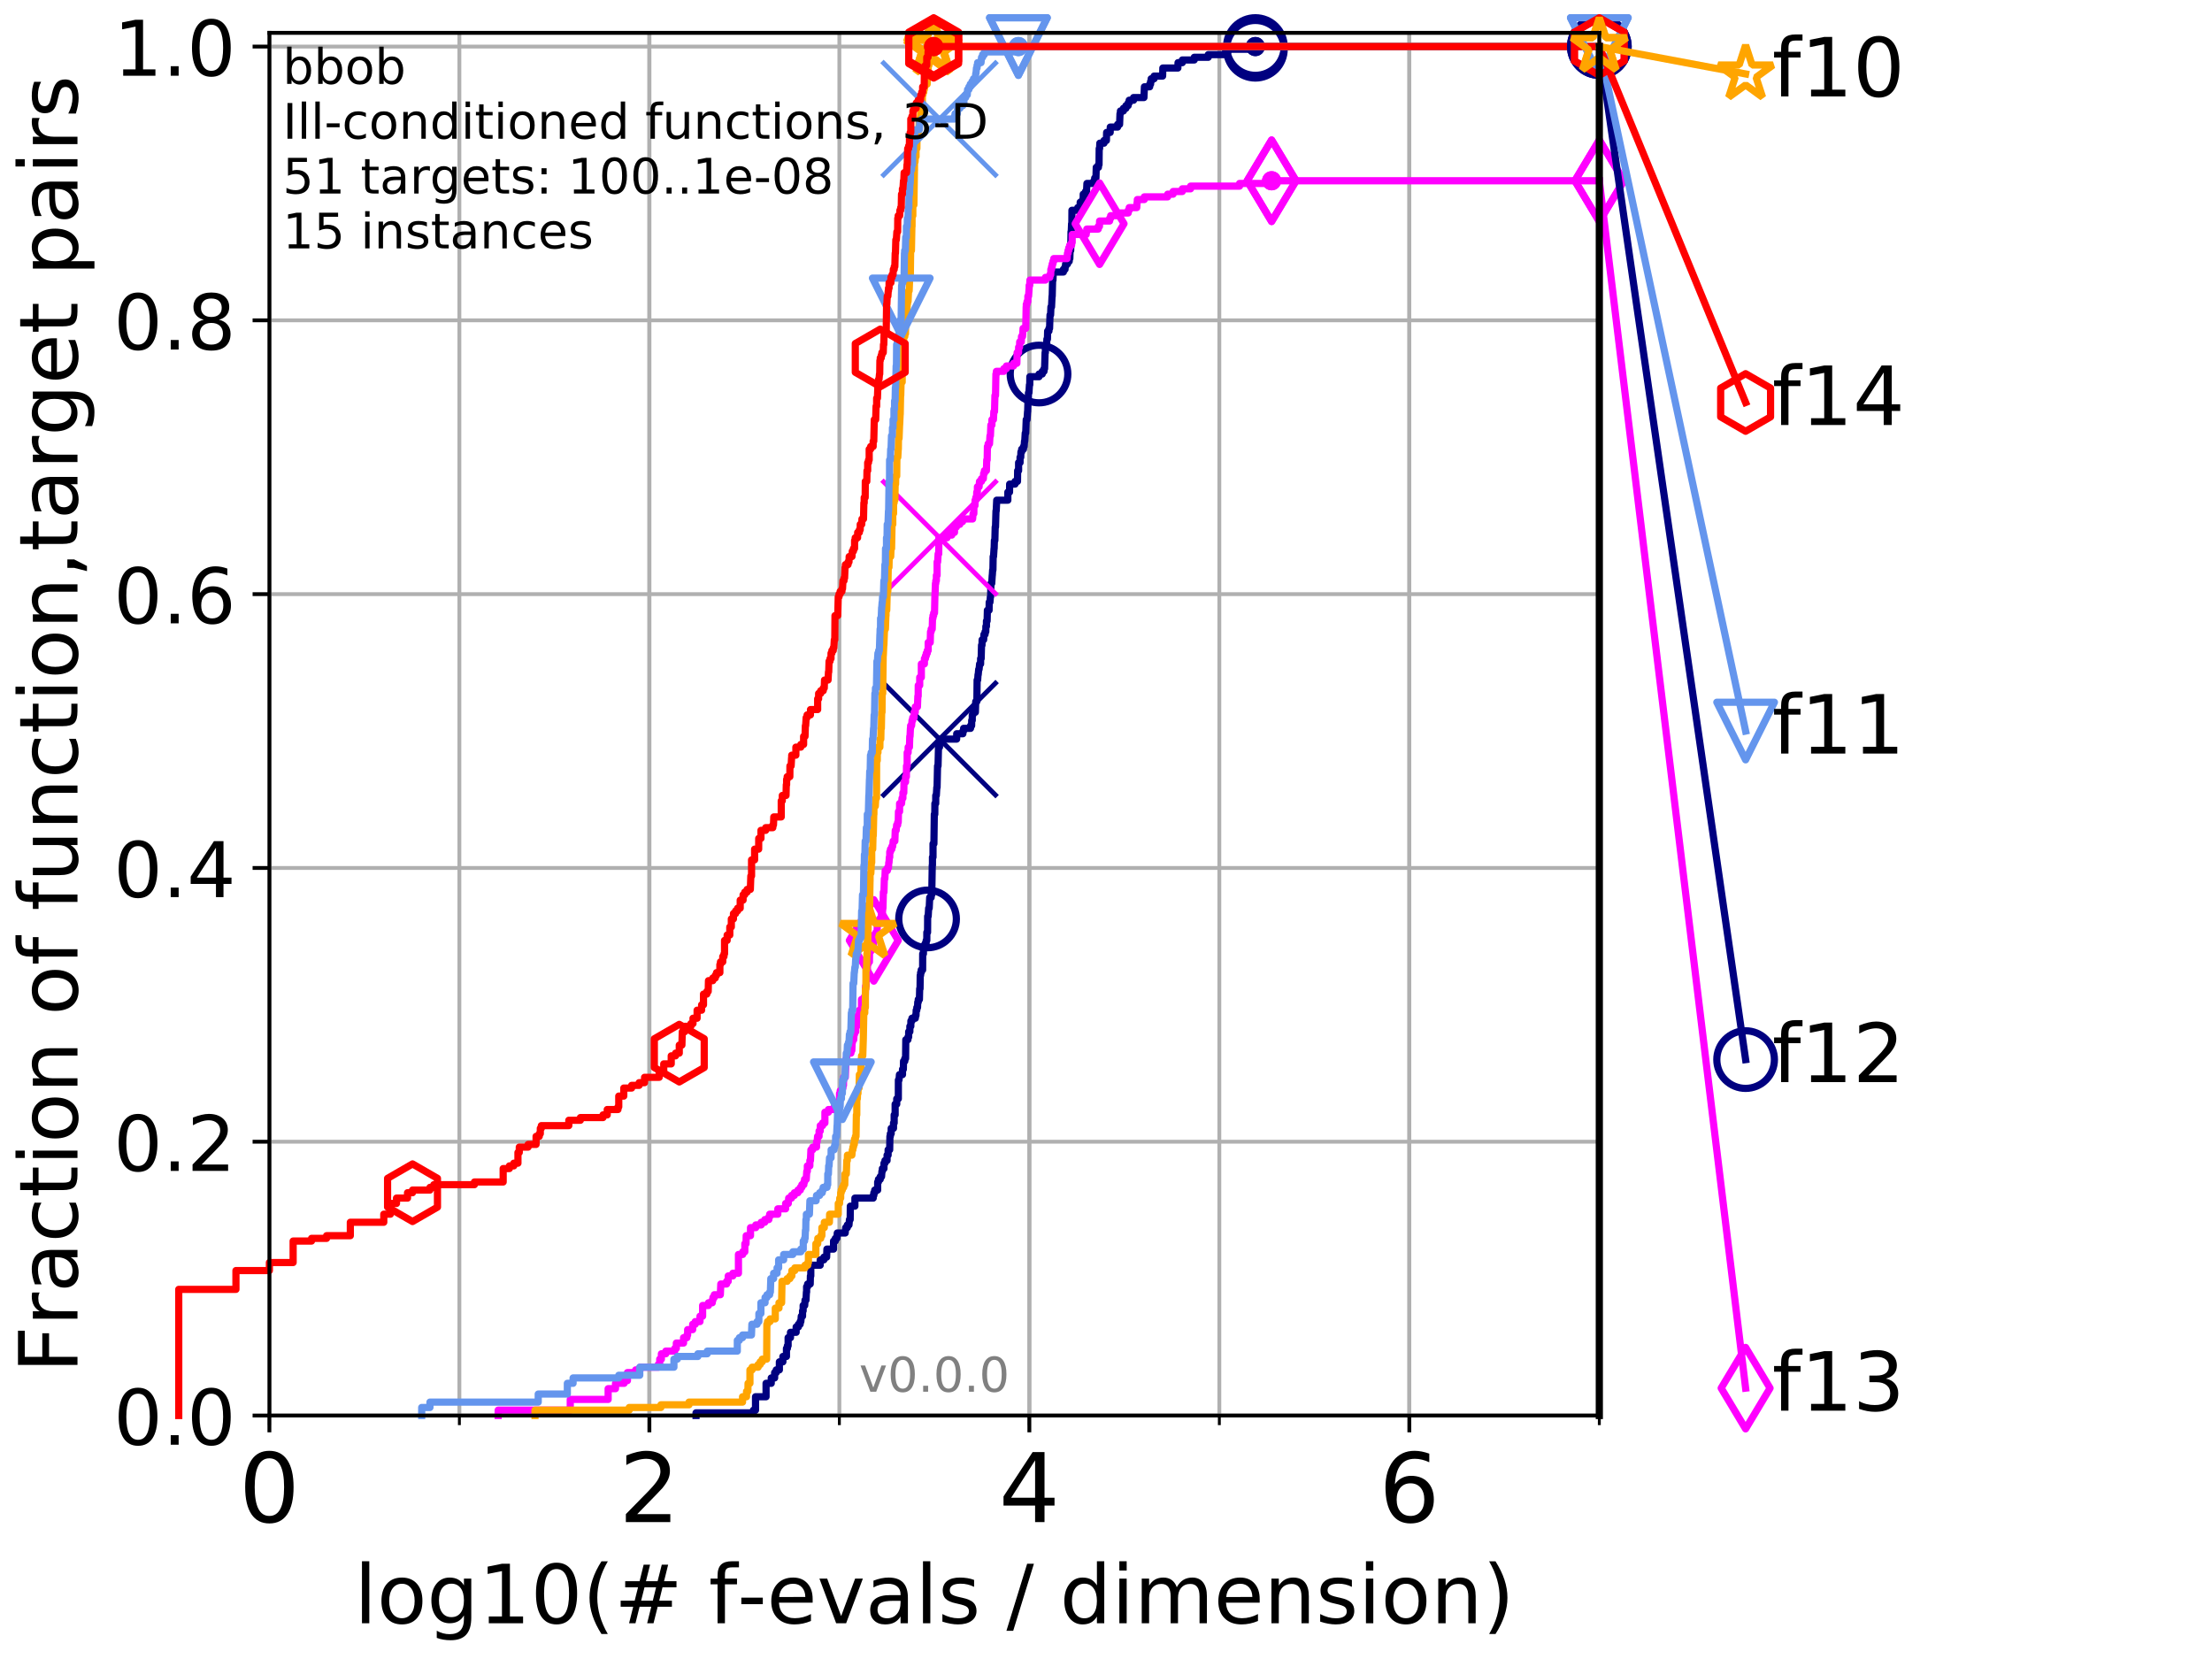 <?xml version="1.0" encoding="utf-8" standalone="no"?>
<!DOCTYPE svg PUBLIC "-//W3C//DTD SVG 1.1//EN"
  "http://www.w3.org/Graphics/SVG/1.1/DTD/svg11.dtd">
<!-- Created with matplotlib (http://matplotlib.org/) -->
<svg height="345.6pt" version="1.1" viewBox="0 0 460.8 345.6" width="460.8pt" xmlns="http://www.w3.org/2000/svg" xmlns:xlink="http://www.w3.org/1999/xlink">
 <defs>
  <style type="text/css">
*{stroke-linecap:butt;stroke-linejoin:round;}
  </style>
 </defs>
 <g id="figure_1">
  <g id="patch_1">
   <path d="M 0 345.6 
L 460.8 345.6 
L 460.8 0 
L 0 0 
z
" style="fill:#ffffff;"/>
  </g>
  <g id="axes_1">
   <g id="patch_2">
    <path d="M 56.12 294.88 
L 333.168 294.88 
L 333.168 6.845 
L 56.12 6.845 
z
" style="fill:#ffffff;"/>
   </g>
   <g id="matplotlib.axis_1">
    <g id="xtick_1">
     <g id="line2d_1">
      <path clip-path="url(#pc79971d8b8)" d="M 56.12 294.88 
L 56.12 6.845 
" style="fill:none;stroke:#b0b0b0;stroke-linecap:square;stroke-width:0.8;"/>
     </g>
     <g id="line2d_2">
      <defs>
       <path d="M 0 0 
L 0 3.5 
" id="m29da1391db" style="stroke:#000000;stroke-width:0.8;"/>
      </defs>
      <g>
       <use style="stroke:#000000;stroke-width:0.8;" x="56.12" xlink:href="#m29da1391db" y="294.88"/>
      </g>
     </g>
     <g id="text_1">
      <!-- 0 -->
      <defs>
       <path d="M 31.781 66.406 
Q 24.172 66.406 20.328 58.906 
Q 16.5 51.422 16.5 36.375 
Q 16.5 21.391 20.328 13.891 
Q 24.172 6.391 31.781 6.391 
Q 39.453 6.391 43.281 13.891 
Q 47.125 21.391 47.125 36.375 
Q 47.125 51.422 43.281 58.906 
Q 39.453 66.406 31.781 66.406 
z
M 31.781 74.219 
Q 44.047 74.219 50.516 64.516 
Q 56.984 54.828 56.984 36.375 
Q 56.984 17.969 50.516 8.266 
Q 44.047 -1.422 31.781 -1.422 
Q 19.531 -1.422 13.062 8.266 
Q 6.594 17.969 6.594 36.375 
Q 6.594 54.828 13.062 64.516 
Q 19.531 74.219 31.781 74.219 
z
" id="DejaVuSans-30"/>
      </defs>
      <g transform="translate(49.758 317.077)scale(0.2 -0.2)">
       <use xlink:href="#DejaVuSans-30"/>
      </g>
     </g>
    </g>
    <g id="xtick_2">
     <g id="line2d_3">
      <path clip-path="url(#pc79971d8b8)" d="M 135.277 294.88 
L 135.277 6.845 
" style="fill:none;stroke:#b0b0b0;stroke-linecap:square;stroke-width:0.8;"/>
     </g>
     <g id="line2d_4">
      <g>
       <use style="stroke:#000000;stroke-width:0.8;" x="135.277" xlink:href="#m29da1391db" y="294.88"/>
      </g>
     </g>
     <g id="text_2">
      <!-- 2 -->
      <defs>
       <path d="M 19.188 8.297 
L 53.609 8.297 
L 53.609 0 
L 7.328 0 
L 7.328 8.297 
Q 12.938 14.109 22.625 23.891 
Q 32.328 33.688 34.812 36.531 
Q 39.547 41.844 41.422 45.531 
Q 43.312 49.219 43.312 52.781 
Q 43.312 58.594 39.234 62.25 
Q 35.156 65.922 28.609 65.922 
Q 23.969 65.922 18.812 64.312 
Q 13.672 62.703 7.812 59.422 
L 7.812 69.391 
Q 13.766 71.781 18.938 73 
Q 24.125 74.219 28.422 74.219 
Q 39.75 74.219 46.484 68.547 
Q 53.219 62.891 53.219 53.422 
Q 53.219 48.922 51.531 44.891 
Q 49.859 40.875 45.406 35.406 
Q 44.188 33.984 37.641 27.219 
Q 31.109 20.453 19.188 8.297 
z
" id="DejaVuSans-32"/>
      </defs>
      <g transform="translate(128.914 317.077)scale(0.2 -0.2)">
       <use xlink:href="#DejaVuSans-32"/>
      </g>
     </g>
    </g>
    <g id="xtick_3">
     <g id="line2d_5">
      <path clip-path="url(#pc79971d8b8)" d="M 214.433 294.88 
L 214.433 6.845 
" style="fill:none;stroke:#b0b0b0;stroke-linecap:square;stroke-width:0.8;"/>
     </g>
     <g id="line2d_6">
      <g>
       <use style="stroke:#000000;stroke-width:0.8;" x="214.433" xlink:href="#m29da1391db" y="294.88"/>
      </g>
     </g>
     <g id="text_3">
      <!-- 4 -->
      <defs>
       <path d="M 37.797 64.312 
L 12.891 25.391 
L 37.797 25.391 
z
M 35.203 72.906 
L 47.609 72.906 
L 47.609 25.391 
L 58.016 25.391 
L 58.016 17.188 
L 47.609 17.188 
L 47.609 0 
L 37.797 0 
L 37.797 17.188 
L 4.891 17.188 
L 4.891 26.703 
z
" id="DejaVuSans-34"/>
      </defs>
      <g transform="translate(208.071 317.077)scale(0.2 -0.2)">
       <use xlink:href="#DejaVuSans-34"/>
      </g>
     </g>
    </g>
    <g id="xtick_4">
     <g id="line2d_7">
      <path clip-path="url(#pc79971d8b8)" d="M 293.59 294.88 
L 293.59 6.845 
" style="fill:none;stroke:#b0b0b0;stroke-linecap:square;stroke-width:0.8;"/>
     </g>
     <g id="line2d_8">
      <g>
       <use style="stroke:#000000;stroke-width:0.8;" x="293.59" xlink:href="#m29da1391db" y="294.88"/>
      </g>
     </g>
     <g id="text_4">
      <!-- 6 -->
      <defs>
       <path d="M 33.016 40.375 
Q 26.375 40.375 22.484 35.828 
Q 18.609 31.297 18.609 23.391 
Q 18.609 15.531 22.484 10.953 
Q 26.375 6.391 33.016 6.391 
Q 39.656 6.391 43.531 10.953 
Q 47.406 15.531 47.406 23.391 
Q 47.406 31.297 43.531 35.828 
Q 39.656 40.375 33.016 40.375 
z
M 52.594 71.297 
L 52.594 62.312 
Q 48.875 64.062 45.094 64.984 
Q 41.312 65.922 37.594 65.922 
Q 27.828 65.922 22.672 59.328 
Q 17.531 52.734 16.797 39.406 
Q 19.672 43.656 24.016 45.922 
Q 28.375 48.188 33.594 48.188 
Q 44.578 48.188 50.953 41.516 
Q 57.328 34.859 57.328 23.391 
Q 57.328 12.156 50.688 5.359 
Q 44.047 -1.422 33.016 -1.422 
Q 20.359 -1.422 13.672 8.266 
Q 6.984 17.969 6.984 36.375 
Q 6.984 53.656 15.188 63.938 
Q 23.391 74.219 37.203 74.219 
Q 40.922 74.219 44.703 73.484 
Q 48.484 72.75 52.594 71.297 
z
" id="DejaVuSans-36"/>
      </defs>
      <g transform="translate(287.227 317.077)scale(0.2 -0.2)">
       <use xlink:href="#DejaVuSans-36"/>
      </g>
     </g>
    </g>
    <g id="xtick_5">
     <g id="line2d_9">
      <path clip-path="url(#pc79971d8b8)" d="M 56.12 294.88 
L 56.12 6.845 
" style="fill:none;stroke:#b0b0b0;stroke-linecap:square;stroke-width:0.8;"/>
     </g>
     <g id="line2d_10">
      <defs>
       <path d="M 0 0 
L 0 2 
" id="m882847e95d" style="stroke:#000000;stroke-width:0.6;"/>
      </defs>
      <g>
       <use style="stroke:#000000;stroke-width:0.6;" x="56.12" xlink:href="#m882847e95d" y="294.88"/>
      </g>
     </g>
    </g>
    <g id="xtick_6">
     <g id="line2d_11">
      <path clip-path="url(#pc79971d8b8)" d="M 95.698 294.88 
L 95.698 6.845 
" style="fill:none;stroke:#b0b0b0;stroke-linecap:square;stroke-width:0.8;"/>
     </g>
     <g id="line2d_12">
      <g>
       <use style="stroke:#000000;stroke-width:0.6;" x="95.698" xlink:href="#m882847e95d" y="294.88"/>
      </g>
     </g>
    </g>
    <g id="xtick_7">
     <g id="line2d_13">
      <path clip-path="url(#pc79971d8b8)" d="M 135.277 294.88 
L 135.277 6.845 
" style="fill:none;stroke:#b0b0b0;stroke-linecap:square;stroke-width:0.8;"/>
     </g>
     <g id="line2d_14">
      <g>
       <use style="stroke:#000000;stroke-width:0.6;" x="135.277" xlink:href="#m882847e95d" y="294.88"/>
      </g>
     </g>
    </g>
    <g id="xtick_8">
     <g id="line2d_15">
      <path clip-path="url(#pc79971d8b8)" d="M 174.855 294.88 
L 174.855 6.845 
" style="fill:none;stroke:#b0b0b0;stroke-linecap:square;stroke-width:0.8;"/>
     </g>
     <g id="line2d_16">
      <g>
       <use style="stroke:#000000;stroke-width:0.6;" x="174.855" xlink:href="#m882847e95d" y="294.88"/>
      </g>
     </g>
    </g>
    <g id="xtick_9">
     <g id="line2d_17">
      <path clip-path="url(#pc79971d8b8)" d="M 214.433 294.88 
L 214.433 6.845 
" style="fill:none;stroke:#b0b0b0;stroke-linecap:square;stroke-width:0.8;"/>
     </g>
     <g id="line2d_18">
      <g>
       <use style="stroke:#000000;stroke-width:0.6;" x="214.433" xlink:href="#m882847e95d" y="294.88"/>
      </g>
     </g>
    </g>
    <g id="xtick_10">
     <g id="line2d_19">
      <path clip-path="url(#pc79971d8b8)" d="M 254.011 294.88 
L 254.011 6.845 
" style="fill:none;stroke:#b0b0b0;stroke-linecap:square;stroke-width:0.8;"/>
     </g>
     <g id="line2d_20">
      <g>
       <use style="stroke:#000000;stroke-width:0.6;" x="254.011" xlink:href="#m882847e95d" y="294.88"/>
      </g>
     </g>
    </g>
    <g id="xtick_11">
     <g id="line2d_21">
      <path clip-path="url(#pc79971d8b8)" d="M 293.59 294.88 
L 293.59 6.845 
" style="fill:none;stroke:#b0b0b0;stroke-linecap:square;stroke-width:0.8;"/>
     </g>
     <g id="line2d_22">
      <g>
       <use style="stroke:#000000;stroke-width:0.6;" x="293.59" xlink:href="#m882847e95d" y="294.88"/>
      </g>
     </g>
    </g>
    <g id="xtick_12">
     <g id="line2d_23">
      <path clip-path="url(#pc79971d8b8)" d="M 333.168 294.88 
L 333.168 6.845 
" style="fill:none;stroke:#b0b0b0;stroke-linecap:square;stroke-width:0.8;"/>
     </g>
     <g id="line2d_24">
      <g>
       <use style="stroke:#000000;stroke-width:0.6;" x="333.168" xlink:href="#m882847e95d" y="294.88"/>
      </g>
     </g>
    </g>
    <g id="text_5">
     <!-- log10(# f-evals / dimension) -->
     <defs>
      <path d="M 9.422 75.984 
L 18.406 75.984 
L 18.406 0 
L 9.422 0 
z
" id="DejaVuSans-6c"/>
      <path d="M 30.609 48.391 
Q 23.391 48.391 19.188 42.75 
Q 14.984 37.109 14.984 27.297 
Q 14.984 17.484 19.156 11.844 
Q 23.344 6.203 30.609 6.203 
Q 37.797 6.203 41.984 11.859 
Q 46.188 17.531 46.188 27.297 
Q 46.188 37.016 41.984 42.703 
Q 37.797 48.391 30.609 48.391 
z
M 30.609 56 
Q 42.328 56 49.016 48.375 
Q 55.719 40.766 55.719 27.297 
Q 55.719 13.875 49.016 6.219 
Q 42.328 -1.422 30.609 -1.422 
Q 18.844 -1.422 12.172 6.219 
Q 5.516 13.875 5.516 27.297 
Q 5.516 40.766 12.172 48.375 
Q 18.844 56 30.609 56 
z
" id="DejaVuSans-6f"/>
      <path d="M 45.406 27.984 
Q 45.406 37.75 41.375 43.109 
Q 37.359 48.484 30.078 48.484 
Q 22.859 48.484 18.828 43.109 
Q 14.797 37.75 14.797 27.984 
Q 14.797 18.266 18.828 12.891 
Q 22.859 7.516 30.078 7.516 
Q 37.359 7.516 41.375 12.891 
Q 45.406 18.266 45.406 27.984 
z
M 54.391 6.781 
Q 54.391 -7.172 48.188 -13.984 
Q 42 -20.797 29.203 -20.797 
Q 24.469 -20.797 20.266 -20.094 
Q 16.062 -19.391 12.109 -17.922 
L 12.109 -9.188 
Q 16.062 -11.328 19.922 -12.344 
Q 23.781 -13.375 27.781 -13.375 
Q 36.625 -13.375 41.016 -8.766 
Q 45.406 -4.156 45.406 5.172 
L 45.406 9.625 
Q 42.625 4.781 38.281 2.391 
Q 33.938 0 27.875 0 
Q 17.828 0 11.672 7.656 
Q 5.516 15.328 5.516 27.984 
Q 5.516 40.672 11.672 48.328 
Q 17.828 56 27.875 56 
Q 33.938 56 38.281 53.609 
Q 42.625 51.219 45.406 46.391 
L 45.406 54.688 
L 54.391 54.688 
z
" id="DejaVuSans-67"/>
      <path d="M 12.406 8.297 
L 28.516 8.297 
L 28.516 63.922 
L 10.984 60.406 
L 10.984 69.391 
L 28.422 72.906 
L 38.281 72.906 
L 38.281 8.297 
L 54.391 8.297 
L 54.391 0 
L 12.406 0 
z
" id="DejaVuSans-31"/>
      <path d="M 31 75.875 
Q 24.469 64.656 21.281 53.656 
Q 18.109 42.672 18.109 31.391 
Q 18.109 20.125 21.312 9.062 
Q 24.516 -2 31 -13.188 
L 23.188 -13.188 
Q 15.875 -1.703 12.234 9.375 
Q 8.594 20.453 8.594 31.391 
Q 8.594 42.281 12.203 53.312 
Q 15.828 64.359 23.188 75.875 
z
" id="DejaVuSans-28"/>
      <path d="M 51.125 44 
L 36.922 44 
L 32.812 27.688 
L 47.125 27.688 
z
M 43.797 71.781 
L 38.719 51.516 
L 52.984 51.516 
L 58.109 71.781 
L 65.922 71.781 
L 60.891 51.516 
L 76.125 51.516 
L 76.125 44 
L 58.984 44 
L 54.984 27.688 
L 70.516 27.688 
L 70.516 20.219 
L 53.078 20.219 
L 48 0 
L 40.188 0 
L 45.219 20.219 
L 30.906 20.219 
L 25.875 0 
L 18.016 0 
L 23.094 20.219 
L 7.719 20.219 
L 7.719 27.688 
L 24.906 27.688 
L 29 44 
L 13.281 44 
L 13.281 51.516 
L 30.906 51.516 
L 35.891 71.781 
z
" id="DejaVuSans-23"/>
      <path id="DejaVuSans-20"/>
      <path d="M 37.109 75.984 
L 37.109 68.5 
L 28.516 68.5 
Q 23.688 68.5 21.797 66.547 
Q 19.922 64.594 19.922 59.516 
L 19.922 54.688 
L 34.719 54.688 
L 34.719 47.703 
L 19.922 47.703 
L 19.922 0 
L 10.891 0 
L 10.891 47.703 
L 2.297 47.703 
L 2.297 54.688 
L 10.891 54.688 
L 10.891 58.5 
Q 10.891 67.625 15.141 71.797 
Q 19.391 75.984 28.609 75.984 
z
" id="DejaVuSans-66"/>
      <path d="M 4.891 31.391 
L 31.203 31.391 
L 31.203 23.391 
L 4.891 23.391 
z
" id="DejaVuSans-2d"/>
      <path d="M 56.203 29.594 
L 56.203 25.203 
L 14.891 25.203 
Q 15.484 15.922 20.484 11.062 
Q 25.484 6.203 34.422 6.203 
Q 39.594 6.203 44.453 7.469 
Q 49.312 8.734 54.109 11.281 
L 54.109 2.781 
Q 49.266 0.734 44.188 -0.344 
Q 39.109 -1.422 33.891 -1.422 
Q 20.797 -1.422 13.156 6.188 
Q 5.516 13.812 5.516 26.812 
Q 5.516 40.234 12.766 48.109 
Q 20.016 56 32.328 56 
Q 43.359 56 49.781 48.891 
Q 56.203 41.797 56.203 29.594 
z
M 47.219 32.234 
Q 47.125 39.594 43.094 43.984 
Q 39.062 48.391 32.422 48.391 
Q 24.906 48.391 20.391 44.141 
Q 15.875 39.891 15.188 32.172 
z
" id="DejaVuSans-65"/>
      <path d="M 2.984 54.688 
L 12.5 54.688 
L 29.594 8.797 
L 46.688 54.688 
L 56.203 54.688 
L 35.688 0 
L 23.484 0 
z
" id="DejaVuSans-76"/>
      <path d="M 34.281 27.484 
Q 23.391 27.484 19.188 25 
Q 14.984 22.516 14.984 16.5 
Q 14.984 11.719 18.141 8.906 
Q 21.297 6.109 26.703 6.109 
Q 34.188 6.109 38.703 11.406 
Q 43.219 16.703 43.219 25.484 
L 43.219 27.484 
z
M 52.203 31.203 
L 52.203 0 
L 43.219 0 
L 43.219 8.297 
Q 40.141 3.328 35.547 0.953 
Q 30.953 -1.422 24.312 -1.422 
Q 15.922 -1.422 10.953 3.297 
Q 6 8.016 6 15.922 
Q 6 25.141 12.172 29.828 
Q 18.359 34.516 30.609 34.516 
L 43.219 34.516 
L 43.219 35.406 
Q 43.219 41.609 39.141 45 
Q 35.062 48.391 27.688 48.391 
Q 23 48.391 18.547 47.266 
Q 14.109 46.141 10.016 43.891 
L 10.016 52.203 
Q 14.938 54.109 19.578 55.047 
Q 24.219 56 28.609 56 
Q 40.484 56 46.344 49.844 
Q 52.203 43.703 52.203 31.203 
z
" id="DejaVuSans-61"/>
      <path d="M 44.281 53.078 
L 44.281 44.578 
Q 40.484 46.531 36.375 47.5 
Q 32.281 48.484 27.875 48.484 
Q 21.188 48.484 17.844 46.438 
Q 14.5 44.391 14.5 40.281 
Q 14.5 37.156 16.891 35.375 
Q 19.281 33.594 26.516 31.984 
L 29.594 31.297 
Q 39.156 29.25 43.188 25.516 
Q 47.219 21.781 47.219 15.094 
Q 47.219 7.469 41.188 3.016 
Q 35.156 -1.422 24.609 -1.422 
Q 20.219 -1.422 15.453 -0.562 
Q 10.688 0.297 5.422 2 
L 5.422 11.281 
Q 10.406 8.688 15.234 7.391 
Q 20.062 6.109 24.812 6.109 
Q 31.156 6.109 34.562 8.281 
Q 37.984 10.453 37.984 14.406 
Q 37.984 18.062 35.516 20.016 
Q 33.062 21.969 24.703 23.781 
L 21.578 24.516 
Q 13.234 26.266 9.516 29.906 
Q 5.812 33.547 5.812 39.891 
Q 5.812 47.609 11.281 51.797 
Q 16.75 56 26.812 56 
Q 31.781 56 36.172 55.266 
Q 40.578 54.547 44.281 53.078 
z
" id="DejaVuSans-73"/>
      <path d="M 25.391 72.906 
L 33.688 72.906 
L 8.297 -9.281 
L 0 -9.281 
z
" id="DejaVuSans-2f"/>
      <path d="M 45.406 46.391 
L 45.406 75.984 
L 54.391 75.984 
L 54.391 0 
L 45.406 0 
L 45.406 8.203 
Q 42.578 3.328 38.25 0.953 
Q 33.938 -1.422 27.875 -1.422 
Q 17.969 -1.422 11.734 6.484 
Q 5.516 14.406 5.516 27.297 
Q 5.516 40.188 11.734 48.094 
Q 17.969 56 27.875 56 
Q 33.938 56 38.25 53.625 
Q 42.578 51.266 45.406 46.391 
z
M 14.797 27.297 
Q 14.797 17.391 18.875 11.75 
Q 22.953 6.109 30.078 6.109 
Q 37.203 6.109 41.297 11.75 
Q 45.406 17.391 45.406 27.297 
Q 45.406 37.203 41.297 42.844 
Q 37.203 48.484 30.078 48.484 
Q 22.953 48.484 18.875 42.844 
Q 14.797 37.203 14.797 27.297 
z
" id="DejaVuSans-64"/>
      <path d="M 9.422 54.688 
L 18.406 54.688 
L 18.406 0 
L 9.422 0 
z
M 9.422 75.984 
L 18.406 75.984 
L 18.406 64.594 
L 9.422 64.594 
z
" id="DejaVuSans-69"/>
      <path d="M 52 44.188 
Q 55.375 50.25 60.062 53.125 
Q 64.75 56 71.094 56 
Q 79.641 56 84.281 50.016 
Q 88.922 44.047 88.922 33.016 
L 88.922 0 
L 79.891 0 
L 79.891 32.719 
Q 79.891 40.578 77.094 44.375 
Q 74.312 48.188 68.609 48.188 
Q 61.625 48.188 57.562 43.547 
Q 53.516 38.922 53.516 30.906 
L 53.516 0 
L 44.484 0 
L 44.484 32.719 
Q 44.484 40.625 41.703 44.406 
Q 38.922 48.188 33.109 48.188 
Q 26.219 48.188 22.156 43.531 
Q 18.109 38.875 18.109 30.906 
L 18.109 0 
L 9.078 0 
L 9.078 54.688 
L 18.109 54.688 
L 18.109 46.188 
Q 21.188 51.219 25.484 53.609 
Q 29.781 56 35.688 56 
Q 41.656 56 45.828 52.969 
Q 50 49.953 52 44.188 
z
" id="DejaVuSans-6d"/>
      <path d="M 54.891 33.016 
L 54.891 0 
L 45.906 0 
L 45.906 32.719 
Q 45.906 40.484 42.875 44.328 
Q 39.844 48.188 33.797 48.188 
Q 26.516 48.188 22.312 43.547 
Q 18.109 38.922 18.109 30.906 
L 18.109 0 
L 9.078 0 
L 9.078 54.688 
L 18.109 54.688 
L 18.109 46.188 
Q 21.344 51.125 25.703 53.562 
Q 30.078 56 35.797 56 
Q 45.219 56 50.047 50.172 
Q 54.891 44.344 54.891 33.016 
z
" id="DejaVuSans-6e"/>
      <path d="M 8.016 75.875 
L 15.828 75.875 
Q 23.141 64.359 26.781 53.312 
Q 30.422 42.281 30.422 31.391 
Q 30.422 20.453 26.781 9.375 
Q 23.141 -1.703 15.828 -13.188 
L 8.016 -13.188 
Q 14.5 -2 17.703 9.062 
Q 20.906 20.125 20.906 31.391 
Q 20.906 42.672 17.703 53.656 
Q 14.5 64.656 8.016 75.875 
z
" id="DejaVuSans-29"/>
     </defs>
     <g transform="translate(73.803 338.154)scale(0.17 -0.17)">
      <use xlink:href="#DejaVuSans-6c"/>
      <use x="27.783" xlink:href="#DejaVuSans-6f"/>
      <use x="88.965" xlink:href="#DejaVuSans-67"/>
      <use x="152.441" xlink:href="#DejaVuSans-31"/>
      <use x="216.064" xlink:href="#DejaVuSans-30"/>
      <use x="279.688" xlink:href="#DejaVuSans-28"/>
      <use x="318.701" xlink:href="#DejaVuSans-23"/>
      <use x="402.49" xlink:href="#DejaVuSans-20"/>
      <use x="434.277" xlink:href="#DejaVuSans-66"/>
      <use x="469.404" xlink:href="#DejaVuSans-2d"/>
      <use x="505.488" xlink:href="#DejaVuSans-65"/>
      <use x="567.012" xlink:href="#DejaVuSans-76"/>
      <use x="626.191" xlink:href="#DejaVuSans-61"/>
      <use x="687.471" xlink:href="#DejaVuSans-6c"/>
      <use x="715.254" xlink:href="#DejaVuSans-73"/>
      <use x="767.354" xlink:href="#DejaVuSans-20"/>
      <use x="799.141" xlink:href="#DejaVuSans-2f"/>
      <use x="832.832" xlink:href="#DejaVuSans-20"/>
      <use x="864.619" xlink:href="#DejaVuSans-64"/>
      <use x="928.096" xlink:href="#DejaVuSans-69"/>
      <use x="955.879" xlink:href="#DejaVuSans-6d"/>
      <use x="1053.291" xlink:href="#DejaVuSans-65"/>
      <use x="1114.814" xlink:href="#DejaVuSans-6e"/>
      <use x="1178.193" xlink:href="#DejaVuSans-73"/>
      <use x="1230.293" xlink:href="#DejaVuSans-69"/>
      <use x="1258.076" xlink:href="#DejaVuSans-6f"/>
      <use x="1319.258" xlink:href="#DejaVuSans-6e"/>
      <use x="1382.637" xlink:href="#DejaVuSans-29"/>
     </g>
    </g>
   </g>
   <g id="matplotlib.axis_2">
    <g id="ytick_1">
     <g id="line2d_25">
      <path clip-path="url(#pc79971d8b8)" d="M 56.12 294.88 
L 333.168 294.88 
" style="fill:none;stroke:#b0b0b0;stroke-linecap:square;stroke-width:0.8;"/>
     </g>
     <g id="line2d_26">
      <defs>
       <path d="M 0 0 
L -3.5 0 
" id="mcd469f80a8" style="stroke:#000000;stroke-width:0.8;"/>
      </defs>
      <g>
       <use style="stroke:#000000;stroke-width:0.8;" x="56.12" xlink:href="#mcd469f80a8" y="294.88"/>
      </g>
     </g>
     <g id="text_6">
      <!-- 0.0 -->
      <defs>
       <path d="M 10.688 12.406 
L 21 12.406 
L 21 0 
L 10.688 0 
z
" id="DejaVuSans-2e"/>
      </defs>
      <g transform="translate(23.675 300.959)scale(0.16 -0.16)">
       <use xlink:href="#DejaVuSans-30"/>
       <use x="63.623" xlink:href="#DejaVuSans-2e"/>
       <use x="95.41" xlink:href="#DejaVuSans-30"/>
      </g>
     </g>
    </g>
    <g id="ytick_2">
     <g id="line2d_27">
      <path clip-path="url(#pc79971d8b8)" d="M 56.12 237.843 
L 333.168 237.843 
" style="fill:none;stroke:#b0b0b0;stroke-linecap:square;stroke-width:0.8;"/>
     </g>
     <g id="line2d_28">
      <g>
       <use style="stroke:#000000;stroke-width:0.8;" x="56.12" xlink:href="#mcd469f80a8" y="237.843"/>
      </g>
     </g>
     <g id="text_7">
      <!-- 0.2 -->
      <g transform="translate(23.675 243.922)scale(0.16 -0.16)">
       <use xlink:href="#DejaVuSans-30"/>
       <use x="63.623" xlink:href="#DejaVuSans-2e"/>
       <use x="95.41" xlink:href="#DejaVuSans-32"/>
      </g>
     </g>
    </g>
    <g id="ytick_3">
     <g id="line2d_29">
      <path clip-path="url(#pc79971d8b8)" d="M 56.12 180.807 
L 333.168 180.807 
" style="fill:none;stroke:#b0b0b0;stroke-linecap:square;stroke-width:0.8;"/>
     </g>
     <g id="line2d_30">
      <g>
       <use style="stroke:#000000;stroke-width:0.8;" x="56.12" xlink:href="#mcd469f80a8" y="180.807"/>
      </g>
     </g>
     <g id="text_8">
      <!-- 0.4 -->
      <g transform="translate(23.675 186.886)scale(0.16 -0.16)">
       <use xlink:href="#DejaVuSans-30"/>
       <use x="63.623" xlink:href="#DejaVuSans-2e"/>
       <use x="95.41" xlink:href="#DejaVuSans-34"/>
      </g>
     </g>
    </g>
    <g id="ytick_4">
     <g id="line2d_31">
      <path clip-path="url(#pc79971d8b8)" d="M 56.12 123.77 
L 333.168 123.77 
" style="fill:none;stroke:#b0b0b0;stroke-linecap:square;stroke-width:0.8;"/>
     </g>
     <g id="line2d_32">
      <g>
       <use style="stroke:#000000;stroke-width:0.8;" x="56.12" xlink:href="#mcd469f80a8" y="123.77"/>
      </g>
     </g>
     <g id="text_9">
      <!-- 0.6 -->
      <g transform="translate(23.675 129.849)scale(0.16 -0.16)">
       <use xlink:href="#DejaVuSans-30"/>
       <use x="63.623" xlink:href="#DejaVuSans-2e"/>
       <use x="95.41" xlink:href="#DejaVuSans-36"/>
      </g>
     </g>
    </g>
    <g id="ytick_5">
     <g id="line2d_33">
      <path clip-path="url(#pc79971d8b8)" d="M 56.12 66.734 
L 333.168 66.734 
" style="fill:none;stroke:#b0b0b0;stroke-linecap:square;stroke-width:0.8;"/>
     </g>
     <g id="line2d_34">
      <g>
       <use style="stroke:#000000;stroke-width:0.8;" x="56.12" xlink:href="#mcd469f80a8" y="66.734"/>
      </g>
     </g>
     <g id="text_10">
      <!-- 0.8 -->
      <defs>
       <path d="M 31.781 34.625 
Q 24.75 34.625 20.719 30.859 
Q 16.703 27.094 16.703 20.516 
Q 16.703 13.922 20.719 10.156 
Q 24.75 6.391 31.781 6.391 
Q 38.812 6.391 42.859 10.172 
Q 46.922 13.969 46.922 20.516 
Q 46.922 27.094 42.891 30.859 
Q 38.875 34.625 31.781 34.625 
z
M 21.922 38.812 
Q 15.578 40.375 12.031 44.719 
Q 8.5 49.078 8.5 55.328 
Q 8.5 64.062 14.719 69.141 
Q 20.953 74.219 31.781 74.219 
Q 42.672 74.219 48.875 69.141 
Q 55.078 64.062 55.078 55.328 
Q 55.078 49.078 51.531 44.719 
Q 48 40.375 41.703 38.812 
Q 48.828 37.156 52.797 32.312 
Q 56.781 27.484 56.781 20.516 
Q 56.781 9.906 50.312 4.234 
Q 43.844 -1.422 31.781 -1.422 
Q 19.734 -1.422 13.25 4.234 
Q 6.781 9.906 6.781 20.516 
Q 6.781 27.484 10.781 32.312 
Q 14.797 37.156 21.922 38.812 
z
M 18.312 54.391 
Q 18.312 48.734 21.844 45.562 
Q 25.391 42.391 31.781 42.391 
Q 38.141 42.391 41.719 45.562 
Q 45.312 48.734 45.312 54.391 
Q 45.312 60.062 41.719 63.234 
Q 38.141 66.406 31.781 66.406 
Q 25.391 66.406 21.844 63.234 
Q 18.312 60.062 18.312 54.391 
z
" id="DejaVuSans-38"/>
      </defs>
      <g transform="translate(23.675 72.812)scale(0.16 -0.16)">
       <use xlink:href="#DejaVuSans-30"/>
       <use x="63.623" xlink:href="#DejaVuSans-2e"/>
       <use x="95.41" xlink:href="#DejaVuSans-38"/>
      </g>
     </g>
    </g>
    <g id="ytick_6">
     <g id="line2d_35">
      <path clip-path="url(#pc79971d8b8)" d="M 56.12 9.697 
L 333.168 9.697 
" style="fill:none;stroke:#b0b0b0;stroke-linecap:square;stroke-width:0.8;"/>
     </g>
     <g id="line2d_36">
      <g>
       <use style="stroke:#000000;stroke-width:0.8;" x="56.12" xlink:href="#mcd469f80a8" y="9.697"/>
      </g>
     </g>
     <g id="text_11">
      <!-- 1.0 -->
      <g transform="translate(23.675 15.776)scale(0.16 -0.16)">
       <use xlink:href="#DejaVuSans-31"/>
       <use x="63.623" xlink:href="#DejaVuSans-2e"/>
       <use x="95.41" xlink:href="#DejaVuSans-30"/>
      </g>
     </g>
    </g>
    <g id="text_12">
     <!-- Fraction of function,target pairs -->
     <defs>
      <path d="M 9.812 72.906 
L 51.703 72.906 
L 51.703 64.594 
L 19.672 64.594 
L 19.672 43.109 
L 48.578 43.109 
L 48.578 34.812 
L 19.672 34.812 
L 19.672 0 
L 9.812 0 
z
" id="DejaVuSans-46"/>
      <path d="M 41.109 46.297 
Q 39.594 47.172 37.812 47.578 
Q 36.031 48 33.891 48 
Q 26.266 48 22.188 43.047 
Q 18.109 38.094 18.109 28.812 
L 18.109 0 
L 9.078 0 
L 9.078 54.688 
L 18.109 54.688 
L 18.109 46.188 
Q 20.953 51.172 25.484 53.578 
Q 30.031 56 36.531 56 
Q 37.453 56 38.578 55.875 
Q 39.703 55.766 41.062 55.516 
z
" id="DejaVuSans-72"/>
      <path d="M 48.781 52.594 
L 48.781 44.188 
Q 44.969 46.297 41.141 47.344 
Q 37.312 48.391 33.406 48.391 
Q 24.656 48.391 19.812 42.844 
Q 14.984 37.312 14.984 27.297 
Q 14.984 17.281 19.812 11.734 
Q 24.656 6.203 33.406 6.203 
Q 37.312 6.203 41.141 7.25 
Q 44.969 8.297 48.781 10.406 
L 48.781 2.094 
Q 45.016 0.344 40.984 -0.531 
Q 36.969 -1.422 32.422 -1.422 
Q 20.062 -1.422 12.781 6.344 
Q 5.516 14.109 5.516 27.297 
Q 5.516 40.672 12.859 48.328 
Q 20.219 56 33.016 56 
Q 37.156 56 41.109 55.141 
Q 45.062 54.297 48.781 52.594 
z
" id="DejaVuSans-63"/>
      <path d="M 18.312 70.219 
L 18.312 54.688 
L 36.812 54.688 
L 36.812 47.703 
L 18.312 47.703 
L 18.312 18.016 
Q 18.312 11.328 20.141 9.422 
Q 21.969 7.516 27.594 7.516 
L 36.812 7.516 
L 36.812 0 
L 27.594 0 
Q 17.188 0 13.234 3.875 
Q 9.281 7.766 9.281 18.016 
L 9.281 47.703 
L 2.688 47.703 
L 2.688 54.688 
L 9.281 54.688 
L 9.281 70.219 
z
" id="DejaVuSans-74"/>
      <path d="M 8.5 21.578 
L 8.5 54.688 
L 17.484 54.688 
L 17.484 21.922 
Q 17.484 14.156 20.5 10.266 
Q 23.531 6.391 29.594 6.391 
Q 36.859 6.391 41.078 11.031 
Q 45.312 15.672 45.312 23.688 
L 45.312 54.688 
L 54.297 54.688 
L 54.297 0 
L 45.312 0 
L 45.312 8.406 
Q 42.047 3.422 37.719 1 
Q 33.406 -1.422 27.688 -1.422 
Q 18.266 -1.422 13.375 4.438 
Q 8.5 10.297 8.5 21.578 
z
M 31.109 56 
z
" id="DejaVuSans-75"/>
      <path d="M 11.719 12.406 
L 22.016 12.406 
L 22.016 4 
L 14.016 -11.625 
L 7.719 -11.625 
L 11.719 4 
z
" id="DejaVuSans-2c"/>
      <path d="M 18.109 8.203 
L 18.109 -20.797 
L 9.078 -20.797 
L 9.078 54.688 
L 18.109 54.688 
L 18.109 46.391 
Q 20.953 51.266 25.266 53.625 
Q 29.594 56 35.594 56 
Q 45.562 56 51.781 48.094 
Q 58.016 40.188 58.016 27.297 
Q 58.016 14.406 51.781 6.484 
Q 45.562 -1.422 35.594 -1.422 
Q 29.594 -1.422 25.266 0.953 
Q 20.953 3.328 18.109 8.203 
z
M 48.688 27.297 
Q 48.688 37.203 44.609 42.844 
Q 40.531 48.484 33.406 48.484 
Q 26.266 48.484 22.188 42.844 
Q 18.109 37.203 18.109 27.297 
Q 18.109 17.391 22.188 11.75 
Q 26.266 6.109 33.406 6.109 
Q 40.531 6.109 44.609 11.75 
Q 48.688 17.391 48.688 27.297 
z
" id="DejaVuSans-70"/>
     </defs>
     <g transform="translate(16.14 286.002)rotate(-90)scale(0.17 -0.17)">
      <use xlink:href="#DejaVuSans-46"/>
      <use x="57.41" xlink:href="#DejaVuSans-72"/>
      <use x="98.523" xlink:href="#DejaVuSans-61"/>
      <use x="159.803" xlink:href="#DejaVuSans-63"/>
      <use x="214.783" xlink:href="#DejaVuSans-74"/>
      <use x="253.992" xlink:href="#DejaVuSans-69"/>
      <use x="281.775" xlink:href="#DejaVuSans-6f"/>
      <use x="342.957" xlink:href="#DejaVuSans-6e"/>
      <use x="406.336" xlink:href="#DejaVuSans-20"/>
      <use x="438.123" xlink:href="#DejaVuSans-6f"/>
      <use x="499.305" xlink:href="#DejaVuSans-66"/>
      <use x="534.51" xlink:href="#DejaVuSans-20"/>
      <use x="566.297" xlink:href="#DejaVuSans-66"/>
      <use x="601.502" xlink:href="#DejaVuSans-75"/>
      <use x="664.881" xlink:href="#DejaVuSans-6e"/>
      <use x="728.26" xlink:href="#DejaVuSans-63"/>
      <use x="783.24" xlink:href="#DejaVuSans-74"/>
      <use x="822.449" xlink:href="#DejaVuSans-69"/>
      <use x="850.232" xlink:href="#DejaVuSans-6f"/>
      <use x="911.414" xlink:href="#DejaVuSans-6e"/>
      <use x="974.793" xlink:href="#DejaVuSans-2c"/>
      <use x="1006.58" xlink:href="#DejaVuSans-74"/>
      <use x="1045.789" xlink:href="#DejaVuSans-61"/>
      <use x="1107.068" xlink:href="#DejaVuSans-72"/>
      <use x="1148.166" xlink:href="#DejaVuSans-67"/>
      <use x="1211.643" xlink:href="#DejaVuSans-65"/>
      <use x="1273.166" xlink:href="#DejaVuSans-74"/>
      <use x="1312.375" xlink:href="#DejaVuSans-20"/>
      <use x="1344.162" xlink:href="#DejaVuSans-70"/>
      <use x="1407.639" xlink:href="#DejaVuSans-61"/>
      <use x="1468.918" xlink:href="#DejaVuSans-69"/>
      <use x="1496.701" xlink:href="#DejaVuSans-72"/>
      <use x="1537.814" xlink:href="#DejaVuSans-73"/>
     </g>
    </g>
   </g>
   <g id="line2d_37">
    <defs>
     <path d="M 0 1.5 
C 0.398 1.5 0.779 1.342 1.061 1.061 
C 1.342 0.779 1.5 0.398 1.5 0 
C 1.5 -0.398 1.342 -0.779 1.061 -1.061 
C 0.779 -1.342 0.398 -1.5 0 -1.5 
C -0.398 -1.5 -0.779 -1.342 -1.061 -1.061 
C -1.342 -0.779 -1.5 -0.398 -1.5 0 
C -1.5 0.398 -1.342 0.779 -1.061 1.061 
C -0.779 1.342 -0.398 1.5 0 1.5 
z
" id="m6a77f95638" style="stroke:#000080;"/>
    </defs>
    <g>
     <use style="fill:#000080;stroke:#000080;" x="261.516" xlink:href="#m6a77f95638" y="9.697"/>
     <use style="fill:#000080;stroke:#000080;" x="261.516" xlink:href="#m6a77f95638" y="9.697"/>
    </g>
   </g>
   <g id="line2d_38">
    <path d="M 144.994 294.88 
L 144.994 294.321 
L 156.957 294.321 
L 156.957 293.762 
L 157.389 293.762 
L 157.389 290.966 
L 159.585 290.966 
L 159.585 288.17 
L 160.665 288.17 
L 160.665 287.051 
L 161.37 287.051 
L 161.37 285.933 
L 161.706 285.933 
L 161.706 285.374 
L 162.358 285.374 
L 162.358 283.696 
L 163.089 283.696 
L 163.089 282.578 
L 163.834 282.578 
L 163.834 280.9 
L 164.028 280.9 
L 164.028 280.341 
L 164.178 280.341 
L 164.178 278.664 
L 164.672 278.664 
L 164.672 277.545 
L 165.853 277.545 
L 165.853 276.427 
L 166.321 276.427 
L 166.321 275.868 
L 166.684 275.868 
L 166.684 275.309 
L 166.831 275.309 
L 166.922 274.19 
L 167.184 274.19 
L 167.184 273.072 
L 167.309 273.072 
L 167.309 271.954 
L 167.634 271.954 
L 167.704 270.835 
L 167.903 270.835 
L 167.988 269.158 
L 168.031 269.158 
L 168.031 268.039 
L 168.243 268.039 
L 168.243 267.48 
L 168.781 267.48 
L 168.822 265.803 
L 168.903 265.803 
L 168.903 263.566 
L 170.861 263.566 
L 170.861 262.447 
L 171.631 262.447 
L 171.631 261.888 
L 172.202 261.888 
L 172.262 260.211 
L 173.644 260.211 
L 173.644 258.533 
L 174.015 258.533 
L 174.015 257.974 
L 174.343 257.974 
L 174.42 256.856 
L 176.071 256.856 
L 176.172 255.737 
L 176.514 255.737 
L 176.514 255.178 
L 176.859 255.178 
L 176.956 254.06 
L 177.107 254.06 
L 177.137 251.264 
L 178.093 251.264 
L 178.093 249.586 
L 181.908 249.586 
L 181.908 249.027 
L 182.037 249.027 
L 182.037 248.468 
L 182.224 248.468 
L 182.224 247.909 
L 182.833 247.909 
L 182.833 246.231 
L 182.994 246.231 
L 182.994 245.672 
L 183.372 245.672 
L 183.372 245.113 
L 183.642 245.113 
L 183.724 243.994 
L 183.81 243.994 
L 183.81 243.435 
L 184.147 243.435 
L 184.147 242.317 
L 184.352 242.317 
L 184.352 241.758 
L 184.792 241.758 
L 184.792 240.639 
L 185.012 240.639 
L 185.012 239.521 
L 185.336 239.521 
L 185.386 236.725 
L 185.472 236.725 
L 185.472 236.166 
L 185.651 236.166 
L 185.651 235.048 
L 186.133 235.048 
L 186.133 233.929 
L 186.272 233.929 
L 186.272 232.252 
L 186.474 232.252 
L 186.474 230.015 
L 186.806 230.015 
L 186.806 228.896 
L 187.138 228.896 
L 187.152 224.982 
L 187.283 224.982 
L 187.369 223.864 
L 188.007 223.864 
L 188.007 222.745 
L 188.185 222.745 
L 188.221 221.068 
L 188.483 221.068 
L 188.483 220.509 
L 188.65 220.509 
L 188.694 216.594 
L 189.137 216.594 
L 189.137 216.035 
L 189.291 216.035 
L 189.291 214.917 
L 189.539 214.917 
L 189.539 213.799 
L 189.74 213.799 
L 189.754 212.68 
L 189.974 212.68 
L 189.974 212.121 
L 190.68 212.121 
L 190.68 211.562 
L 190.819 211.562 
L 190.859 210.443 
L 190.988 210.443 
L 190.988 209.884 
L 191.137 209.884 
L 191.184 208.766 
L 191.288 208.766 
L 191.288 208.207 
L 191.53 208.207 
L 191.585 205.97 
L 191.662 205.97 
L 191.699 203.174 
L 191.776 203.174 
L 191.776 202.615 
L 191.906 202.615 
L 191.906 202.056 
L 192.199 202.056 
L 192.214 198.701 
L 192.363 198.701 
L 192.378 197.023 
L 192.768 197.023 
L 192.768 196.464 
L 192.941 196.464 
L 192.941 195.905 
L 193.071 195.905 
L 193.075 194.227 
L 193.229 194.227 
L 193.25 190.872 
L 193.358 190.872 
L 193.453 189.195 
L 193.57 189.195 
L 193.675 186.958 
L 193.977 186.958 
L 193.977 186.399 
L 194.101 186.399 
L 194.206 180.248 
L 194.248 180.248 
L 194.248 178.57 
L 194.363 178.57 
L 194.367 175.774 
L 194.55 175.774 
L 194.632 169.623 
L 194.735 169.623 
L 194.754 167.386 
L 194.925 167.386 
L 194.934 165.709 
L 195.054 165.709 
L 195.153 164.031 
L 195.209 164.031 
L 195.309 159.558 
L 195.41 159.558 
L 195.506 155.644 
L 195.719 155.644 
L 195.719 153.966 
L 199.286 153.966 
L 199.298 152.848 
L 200.587 152.848 
L 200.587 152.289 
L 200.735 152.289 
L 200.735 151.729 
L 202.181 151.729 
L 202.181 151.17 
L 202.407 151.17 
L 202.425 150.052 
L 202.54 150.052 
L 202.54 148.933 
L 202.664 148.933 
L 202.664 148.374 
L 203.188 148.374 
L 203.265 146.138 
L 203.502 146.138 
L 203.553 141.664 
L 203.664 141.664 
L 203.739 140.546 
L 203.78 140.546 
L 203.88 139.427 
L 203.964 139.427 
L 204.068 138.309 
L 204.278 138.309 
L 204.278 137.191 
L 204.395 137.191 
L 204.47 134.395 
L 204.57 134.395 
L 204.594 133.276 
L 204.91 133.276 
L 204.974 132.158 
L 205.206 132.158 
L 205.206 131.599 
L 205.359 131.599 
L 205.376 130.48 
L 205.496 130.48 
L 205.496 129.362 
L 205.634 129.362 
L 205.692 127.125 
L 206.045 127.125 
L 206.067 125.448 
L 206.223 125.448 
L 206.311 124.329 
L 206.362 124.329 
L 206.435 121.534 
L 206.594 121.534 
L 206.702 119.856 
L 206.718 119.856 
L 206.786 118.738 
L 206.845 118.738 
L 206.895 115.942 
L 206.97 115.942 
L 207.078 114.264 
L 207.1 114.264 
L 207.15 112.587 
L 207.247 112.587 
L 207.317 109.791 
L 207.382 109.791 
L 207.481 106.436 
L 207.529 106.436 
L 207.635 104.199 
L 209.951 104.199 
L 209.951 102.521 
L 210.303 102.521 
L 210.329 100.844 
L 211.455 100.844 
L 211.455 100.285 
L 211.963 100.285 
L 211.994 98.048 
L 212.192 98.048 
L 212.192 96.37 
L 212.496 96.37 
L 212.496 95.252 
L 212.639 95.252 
L 212.678 94.134 
L 212.833 94.134 
L 212.833 93.574 
L 213.209 93.574 
L 213.209 93.015 
L 213.343 93.015 
L 213.426 91.897 
L 213.476 91.897 
L 213.576 90.219 
L 213.676 90.219 
L 213.782 87.423 
L 213.95 87.423 
L 214.058 85.746 
L 214.082 85.746 
L 214.168 82.95 
L 214.224 82.95 
L 214.25 81.832 
L 214.347 81.832 
L 214.453 80.154 
L 214.516 80.154 
L 214.534 78.476 
L 216.447 78.476 
L 216.447 77.917 
L 217.12 77.917 
L 217.12 77.358 
L 217.482 77.358 
L 217.482 76.799 
L 217.608 76.799 
L 217.712 73.444 
L 217.773 73.444 
L 217.773 72.325 
L 218.006 72.325 
L 218.086 70.648 
L 218.201 70.648 
L 218.242 68.97 
L 218.514 68.97 
L 218.514 68.411 
L 218.646 68.411 
L 218.738 65.615 
L 218.858 65.615 
L 218.926 63.938 
L 219.053 63.938 
L 219.16 61.701 
L 219.194 61.701 
L 219.278 58.346 
L 219.355 58.346 
L 219.41 56.668 
L 221.527 56.668 
L 221.527 56.109 
L 221.867 56.109 
L 221.867 55.55 
L 221.979 55.55 
L 221.979 54.991 
L 222.38 54.991 
L 222.38 54.432 
L 222.737 54.432 
L 222.737 53.872 
L 222.865 53.872 
L 222.916 52.195 
L 223.045 52.195 
L 223.114 48.281 
L 223.165 48.281 
L 223.231 46.603 
L 223.285 46.603 
L 223.306 43.807 
L 224.514 43.807 
L 224.514 43.248 
L 225.004 43.248 
L 225.025 42.13 
L 225.528 42.13 
L 225.528 41.57 
L 225.643 41.57 
L 225.657 40.452 
L 226.129 40.452 
L 226.129 39.893 
L 226.343 39.893 
L 226.427 38.215 
L 227.879 38.215 
L 227.879 37.656 
L 228.045 37.656 
L 228.045 37.097 
L 228.304 37.097 
L 228.37 34.86 
L 228.824 34.86 
L 228.824 34.301 
L 228.947 34.301 
L 228.984 30.946 
L 229.067 30.946 
L 229.112 29.828 
L 229.983 29.828 
L 229.983 29.268 
L 230.485 29.268 
L 230.531 27.591 
L 231.271 27.591 
L 231.288 26.473 
L 232.815 26.473 
L 232.815 25.913 
L 233.23 25.913 
L 233.317 23.677 
L 233.404 23.677 
L 233.404 23.117 
L 234.031 23.117 
L 234.031 22.558 
L 234.558 22.558 
L 234.558 21.999 
L 235.015 21.999 
L 235.015 21.44 
L 235.229 21.44 
L 235.229 20.881 
L 236.139 20.881 
L 236.139 20.322 
L 238.305 20.322 
L 238.401 18.085 
L 239.498 18.085 
L 239.498 17.526 
L 239.691 17.526 
L 239.691 16.966 
L 239.81 16.966 
L 239.81 16.407 
L 240.424 16.407 
L 240.424 15.848 
L 242.194 15.848 
L 242.239 14.171 
L 245.373 14.171 
L 245.404 13.052 
L 246.304 13.052 
L 246.304 12.493 
L 248.783 12.493 
L 248.783 11.934 
L 251.703 11.934 
L 251.703 11.375 
L 255.276 11.375 
L 255.276 10.815 
L 255.805 10.815 
L 255.805 10.256 
L 261.516 10.256 
L 261.516 9.697 
L 333.168 9.697 
L 333.168 9.697 
" style="fill:none;stroke:#000080;stroke-linecap:square;stroke-width:1.5;"/>
   </g>
   <g id="line2d_39">
    <defs>
     <path d="M 0 6 
C 1.591 6 3.117 5.368 4.243 4.243 
C 5.368 3.117 6 1.591 6 0 
C 6 -1.591 5.368 -3.117 4.243 -4.243 
C 3.117 -5.368 1.591 -6 0 -6 
C -1.591 -6 -3.117 -5.368 -4.243 -4.243 
C -5.368 -3.117 -6 -1.591 -6 0 
C -6 1.591 -5.368 3.117 -4.243 4.243 
C -3.117 5.368 -1.591 6 0 6 
z
" id="m5f2d1b4934" style="stroke:#000080;stroke-width:1.5;"/>
    </defs>
    <g>
     <use style="fill-opacity:0;stroke:#000080;stroke-width:1.5;" x="193.229" xlink:href="#m5f2d1b4934" y="191.431"/>
     <use style="fill-opacity:0;stroke:#000080;stroke-width:1.5;" x="216.447" xlink:href="#m5f2d1b4934" y="77.917"/>
     <use style="fill-opacity:0;stroke:#000080;stroke-width:1.5;" x="261.516" xlink:href="#m5f2d1b4934" y="10.256"/>
     <use style="fill-opacity:0;stroke:#000080;stroke-width:1.5;" x="261.516" xlink:href="#m5f2d1b4934" y="9.697"/>
     <use style="fill-opacity:0;stroke:#000080;stroke-width:1.5;" x="333.168" xlink:href="#m5f2d1b4934" y="9.697"/>
    </g>
   </g>
   <g id="line2d_40">
    <path style="fill:none;stroke:#000080;stroke-linecap:square;stroke-width:1.5;"/>
    <g/>
   </g>
   <g id="line2d_41">
    <path clip-path="url(#pc79971d8b8)" d="M 195.722 153.966 
" style="fill:none;stroke:#000080;stroke-linecap:square;stroke-width:1.5;"/>
    <defs>
     <path d="M -12 12 
L 12 -12 
M -12 -12 
L 12 12 
" id="maa8d081972" style="stroke:#000080;"/>
    </defs>
    <g clip-path="url(#pc79971d8b8)">
     <use style="fill:#000080;stroke:#000080;" x="195.722" xlink:href="#maa8d081972" y="153.966"/>
    </g>
   </g>
   <g id="line2d_42">
    <defs>
     <path d="M 0 1.5 
C 0.398 1.5 0.779 1.342 1.061 1.061 
C 1.342 0.779 1.5 0.398 1.5 0 
C 1.5 -0.398 1.342 -0.779 1.061 -1.061 
C 0.779 -1.342 0.398 -1.5 0 -1.5 
C -0.398 -1.5 -0.779 -1.342 -1.061 -1.061 
C -1.342 -0.779 -1.5 -0.398 -1.5 0 
C -1.5 0.398 -1.342 0.779 -1.061 1.061 
C -0.779 1.342 -0.398 1.5 0 1.5 
z
" id="m8985830b2e" style="stroke:#ff00ff;"/>
    </defs>
    <g>
     <use style="fill:#ff00ff;stroke:#ff00ff;" x="264.899" xlink:href="#m8985830b2e" y="37.656"/>
     <use style="fill:#ff00ff;stroke:#ff00ff;" x="264.899" xlink:href="#m8985830b2e" y="37.656"/>
    </g>
   </g>
   <g id="line2d_43">
    <path d="M 103.777 294.88 
L 103.777 293.762 
L 118.795 293.762 
L 118.795 291.525 
L 126.686 291.525 
L 126.686 289.288 
L 128.221 289.288 
L 128.221 288.17 
L 130.023 288.17 
L 130.023 287.611 
L 130.709 287.611 
L 130.709 285.933 
L 132.416 285.933 
L 132.416 285.374 
L 133.338 285.374 
L 133.338 284.815 
L 137.122 284.815 
L 137.122 284.256 
L 137.428 284.256 
L 137.428 283.137 
L 137.778 283.137 
L 137.778 282.019 
L 138.695 282.019 
L 138.695 281.46 
L 140.562 281.46 
L 140.562 280.9 
L 140.896 280.9 
L 140.896 279.782 
L 142.398 279.782 
L 142.398 278.664 
L 143.103 278.664 
L 143.103 278.105 
L 143.248 278.105 
L 143.248 276.986 
L 144.296 276.986 
L 144.296 275.868 
L 144.83 275.868 
L 144.83 275.309 
L 145.82 275.309 
L 145.82 274.19 
L 146.369 274.19 
L 146.369 271.954 
L 147.587 271.954 
L 147.587 271.394 
L 148.381 271.394 
L 148.381 270.835 
L 148.514 270.835 
L 148.514 270.276 
L 148.803 270.276 
L 148.803 269.717 
L 150.06 269.717 
L 150.157 267.48 
L 151.367 267.48 
L 151.367 266.921 
L 151.701 266.921 
L 151.701 265.803 
L 152.665 265.803 
L 152.665 265.243 
L 153.832 265.243 
L 153.832 261.329 
L 154.724 261.329 
L 154.724 260.77 
L 155.162 260.77 
L 155.162 259.092 
L 155.412 259.092 
L 155.448 257.415 
L 156.345 257.415 
L 156.345 255.737 
L 157.437 255.737 
L 157.437 255.178 
L 158.567 255.178 
L 158.567 254.619 
L 159.319 254.619 
L 159.319 254.06 
L 160.161 254.06 
L 160.161 253.501 
L 160.335 253.501 
L 160.335 252.941 
L 162.035 252.941 
L 162.035 251.823 
L 163.659 251.823 
L 163.659 250.705 
L 164.221 250.705 
L 164.295 249.586 
L 164.889 249.586 
L 164.889 249.027 
L 165.482 249.027 
L 165.482 248.468 
L 166.217 248.468 
L 166.217 247.909 
L 166.73 247.909 
L 166.73 247.35 
L 167.04 247.35 
L 167.04 246.79 
L 167.459 246.79 
L 167.459 246.231 
L 167.599 246.231 
L 167.599 245.672 
L 167.954 245.672 
L 168.065 243.994 
L 168.184 243.994 
L 168.184 242.876 
L 168.708 242.876 
L 168.708 241.758 
L 168.83 241.758 
L 168.928 239.521 
L 169.296 239.521 
L 169.296 238.962 
L 170.1 238.962 
L 170.1 237.843 
L 170.22 237.843 
L 170.318 236.725 
L 170.628 236.725 
L 170.628 235.607 
L 170.875 235.607 
L 170.875 234.488 
L 171.36 234.488 
L 171.36 233.929 
L 171.844 233.929 
L 171.844 231.692 
L 172.579 231.692 
L 172.579 231.133 
L 173.767 231.133 
L 173.767 230.574 
L 174.624 230.574 
L 174.624 229.456 
L 174.889 229.456 
L 174.889 227.778 
L 175.032 227.778 
L 175.032 227.219 
L 175.446 227.219 
L 175.446 226.66 
L 175.59 226.66 
L 175.59 226.101 
L 175.715 226.101 
L 175.715 224.423 
L 176.093 224.423 
L 176.194 221.627 
L 176.252 221.627 
L 176.257 220.509 
L 176.389 220.509 
L 176.389 219.39 
L 177.262 219.39 
L 177.262 218.831 
L 177.455 218.831 
L 177.519 217.154 
L 177.588 217.154 
L 177.588 216.594 
L 177.845 216.594 
L 177.922 215.476 
L 178.013 215.476 
L 178.013 214.917 
L 178.273 214.917 
L 178.273 213.799 
L 178.501 213.799 
L 178.501 212.68 
L 178.695 212.68 
L 178.695 211.562 
L 179.008 211.562 
L 179.026 210.443 
L 179.466 210.443 
L 179.466 208.207 
L 180.064 208.207 
L 180.064 207.648 
L 180.245 207.648 
L 180.32 205.411 
L 180.433 205.411 
L 180.47 203.733 
L 180.569 203.733 
L 180.569 202.615 
L 180.691 202.615 
L 180.708 200.937 
L 180.813 200.937 
L 180.813 200.378 
L 181.115 200.378 
L 181.138 198.141 
L 181.434 198.141 
L 181.434 197.582 
L 181.954 197.582 
L 182.029 194.786 
L 182.469 194.786 
L 182.469 194.227 
L 182.721 194.227 
L 182.754 192.55 
L 183.005 192.55 
L 183.005 191.99 
L 183.214 191.99 
L 183.214 191.431 
L 183.563 191.431 
L 183.618 190.313 
L 183.799 190.313 
L 183.908 189.195 
L 183.935 189.195 
L 184.026 185.839 
L 184.147 185.839 
L 184.227 183.044 
L 184.336 183.044 
L 184.402 181.366 
L 184.853 181.366 
L 184.853 180.807 
L 185.082 180.807 
L 185.148 179.688 
L 185.198 179.688 
L 185.267 178.57 
L 185.348 178.57 
L 185.348 177.452 
L 185.506 177.452 
L 185.506 176.893 
L 185.788 176.893 
L 185.788 176.333 
L 185.957 176.333 
L 186.061 175.215 
L 186.413 175.215 
L 186.498 172.978 
L 186.694 172.978 
L 186.786 171.86 
L 187.002 171.86 
L 187.002 171.301 
L 187.121 171.301 
L 187.166 169.064 
L 187.399 169.064 
L 187.399 167.386 
L 187.811 167.386 
L 187.911 166.268 
L 188.092 166.268 
L 188.092 165.15 
L 188.277 165.15 
L 188.319 162.913 
L 188.643 162.913 
L 188.643 161.795 
L 188.822 161.795 
L 188.839 159.558 
L 188.979 159.558 
L 188.981 156.762 
L 189.186 156.762 
L 189.186 155.644 
L 189.453 155.644 
L 189.522 153.407 
L 189.578 153.407 
L 189.655 151.729 
L 189.696 151.729 
L 189.696 151.17 
L 189.901 151.17 
L 189.998 150.052 
L 190.135 150.052 
L 190.135 149.493 
L 190.425 149.493 
L 190.425 148.374 
L 190.666 148.374 
L 190.666 147.256 
L 191.119 147.256 
L 191.206 145.019 
L 191.274 145.019 
L 191.285 142.782 
L 191.591 142.782 
L 191.591 141.105 
L 191.932 141.105 
L 191.932 138.309 
L 192.571 138.309 
L 192.571 137.191 
L 192.788 137.191 
L 192.788 136.631 
L 192.961 136.631 
L 192.961 136.072 
L 193.172 136.072 
L 193.172 135.513 
L 193.356 135.513 
L 193.356 133.836 
L 193.784 133.836 
L 193.841 131.599 
L 193.977 131.599 
L 193.977 131.04 
L 194.196 131.04 
L 194.26 128.803 
L 194.352 128.803 
L 194.352 128.244 
L 194.499 128.244 
L 194.499 127.685 
L 194.677 127.685 
L 194.765 123.77 
L 194.789 123.77 
L 194.868 121.534 
L 194.939 121.534 
L 194.939 120.974 
L 195.065 120.974 
L 195.065 119.856 
L 195.215 119.856 
L 195.218 117.06 
L 195.328 117.06 
L 195.432 115.383 
L 195.555 115.383 
L 195.582 112.027 
L 197.295 112.027 
L 197.295 111.468 
L 198.273 111.468 
L 198.273 110.909 
L 198.839 110.909 
L 198.839 109.791 
L 199.236 109.791 
L 199.236 109.231 
L 199.949 109.231 
L 199.949 108.672 
L 200.522 108.672 
L 200.522 108.113 
L 202.61 108.113 
L 202.707 106.995 
L 202.869 106.995 
L 202.892 105.317 
L 203.109 105.317 
L 203.127 104.199 
L 203.277 104.199 
L 203.277 103.64 
L 203.438 103.64 
L 203.476 102.521 
L 203.605 102.521 
L 203.615 101.403 
L 203.964 101.403 
L 204.048 100.285 
L 204.459 100.285 
L 204.459 99.725 
L 204.845 99.725 
L 204.912 98.607 
L 205.069 98.607 
L 205.069 98.048 
L 205.489 98.048 
L 205.556 95.811 
L 205.645 95.811 
L 205.695 93.015 
L 205.846 93.015 
L 205.846 92.456 
L 206.133 92.456 
L 206.232 90.778 
L 206.323 90.778 
L 206.416 88.542 
L 206.636 88.542 
L 206.636 87.423 
L 206.946 87.423 
L 207.036 85.746 
L 207.176 85.746 
L 207.263 82.391 
L 207.386 82.391 
L 207.469 77.917 
L 207.567 77.917 
L 207.567 77.358 
L 209.115 77.358 
L 209.115 76.799 
L 209.656 76.799 
L 209.656 76.24 
L 211.138 76.24 
L 211.138 75.681 
L 211.833 75.681 
L 211.885 73.444 
L 212.188 73.444 
L 212.198 72.325 
L 212.393 72.325 
L 212.418 71.207 
L 212.759 71.207 
L 212.796 70.089 
L 213.015 70.089 
L 213.126 68.411 
L 213.682 68.411 
L 213.768 63.938 
L 213.797 63.938 
L 213.797 63.379 
L 213.947 63.379 
L 213.947 62.819 
L 214.124 62.819 
L 214.124 61.701 
L 214.273 61.701 
L 214.383 60.023 
L 214.39 60.023 
L 214.39 59.464 
L 214.51 59.464 
L 214.55 58.346 
L 217.777 58.346 
L 217.777 57.787 
L 218.7 57.787 
L 218.7 57.228 
L 218.884 57.228 
L 218.913 56.109 
L 219.058 56.109 
L 219.058 55.55 
L 219.191 55.55 
L 219.191 54.991 
L 219.347 54.991 
L 219.347 54.432 
L 219.516 54.432 
L 219.516 53.872 
L 222.288 53.872 
L 222.369 52.754 
L 222.487 52.754 
L 222.487 52.195 
L 222.636 52.195 
L 222.636 51.636 
L 222.838 51.636 
L 222.838 51.077 
L 223.238 51.077 
L 223.238 50.517 
L 223.356 50.517 
L 223.358 48.84 
L 226.281 48.84 
L 226.281 48.281 
L 226.397 48.281 
L 226.397 47.721 
L 228.78 47.721 
L 228.78 47.162 
L 229.039 47.162 
L 229.064 46.044 
L 231.155 46.044 
L 231.155 45.485 
L 231.372 45.485 
L 231.372 44.926 
L 233.388 44.926 
L 233.388 44.366 
L 235.029 44.366 
L 235.029 43.807 
L 235.236 43.807 
L 235.236 43.248 
L 236.809 43.248 
L 236.88 42.13 
L 236.925 42.13 
L 236.925 41.57 
L 238.373 41.57 
L 238.373 41.011 
L 243.246 41.011 
L 243.246 40.452 
L 244.378 40.452 
L 244.378 39.893 
L 246.294 39.893 
L 246.294 39.334 
L 248.018 39.334 
L 248.018 38.775 
L 258.223 38.775 
L 258.223 38.215 
L 264.899 38.215 
L 264.899 37.656 
L 333.168 37.656 
L 333.168 37.656 
" style="fill:none;stroke:#ff00ff;stroke-linecap:square;stroke-width:1.5;"/>
   </g>
   <g id="line2d_44">
    <defs>
     <path d="M -0 8.485 
L 5.091 0 
L 0 -8.485 
L -5.091 -0 
z
" id="m2bfdf4c2a0" style="stroke:#ff00ff;stroke-linejoin:miter;stroke-width:1.5;"/>
    </defs>
    <g>
     <use style="fill-opacity:0;stroke:#ff00ff;stroke-linejoin:miter;stroke-width:1.5;" x="182.029" xlink:href="#m2bfdf4c2a0" y="195.905"/>
     <use style="fill-opacity:0;stroke:#ff00ff;stroke-linejoin:miter;stroke-width:1.5;" x="229.064" xlink:href="#m2bfdf4c2a0" y="46.603"/>
     <use style="fill-opacity:0;stroke:#ff00ff;stroke-linejoin:miter;stroke-width:1.5;" x="264.899" xlink:href="#m2bfdf4c2a0" y="37.656"/>
     <use style="fill-opacity:0;stroke:#ff00ff;stroke-linejoin:miter;stroke-width:1.5;" x="264.899" xlink:href="#m2bfdf4c2a0" y="37.656"/>
     <use style="fill-opacity:0;stroke:#ff00ff;stroke-linejoin:miter;stroke-width:1.5;" x="333.168" xlink:href="#m2bfdf4c2a0" y="37.656"/>
    </g>
   </g>
   <g id="line2d_45">
    <path style="fill:none;stroke:#ff00ff;stroke-linecap:square;stroke-width:1.5;"/>
    <g/>
   </g>
   <g id="line2d_46">
    <path clip-path="url(#pc79971d8b8)" d="M 195.722 112.027 
" style="fill:none;stroke:#ff00ff;stroke-linecap:square;stroke-width:1.5;"/>
    <defs>
     <path d="M -12 12 
L 12 -12 
M -12 -12 
L 12 12 
" id="m984d456f63" style="stroke:#ff00ff;"/>
    </defs>
    <g clip-path="url(#pc79971d8b8)">
     <use style="fill:#ff00ff;stroke:#ff00ff;" x="195.722" xlink:href="#m984d456f63" y="112.027"/>
    </g>
   </g>
   <g id="line2d_47">
    <defs>
     <path d="M 0 1.5 
C 0.398 1.5 0.779 1.342 1.061 1.061 
C 1.342 0.779 1.5 0.398 1.5 0 
C 1.5 -0.398 1.342 -0.779 1.061 -1.061 
C 0.779 -1.342 0.398 -1.5 0 -1.5 
C -0.398 -1.5 -0.779 -1.342 -1.061 -1.061 
C -1.342 -0.779 -1.5 -0.398 -1.5 0 
C -1.5 0.398 -1.342 0.779 -1.061 1.061 
C -0.779 1.342 -0.398 1.5 0 1.5 
z
" id="me9ca51e94a" style="stroke:#ffa500;"/>
    </defs>
    <g>
     <use style="fill:#ffa500;stroke:#ffa500;" x="194.337" xlink:href="#me9ca51e94a" y="9.697"/>
     <use style="fill:#ffa500;stroke:#ffa500;" x="194.337" xlink:href="#me9ca51e94a" y="9.697"/>
    </g>
   </g>
   <g id="line2d_48">
    <path d="M 111.448 294.88 
L 111.448 293.762 
L 131.079 293.762 
L 131.079 293.202 
L 137.679 293.202 
L 137.679 292.643 
L 143.533 292.643 
L 143.533 292.084 
L 154.687 292.084 
L 154.687 290.966 
L 155.518 290.966 
L 155.518 289.847 
L 155.798 289.847 
L 155.833 288.17 
L 156.227 288.17 
L 156.227 285.374 
L 156.678 285.374 
L 156.678 284.815 
L 157.935 284.815 
L 157.935 284.256 
L 158.359 284.256 
L 158.359 283.696 
L 158.787 283.696 
L 158.787 283.137 
L 159.71 283.137 
L 159.752 275.868 
L 159.889 275.868 
L 159.889 275.309 
L 160.415 275.309 
L 160.415 274.749 
L 161.507 274.749 
L 161.507 272.513 
L 162.275 272.513 
L 162.275 271.394 
L 162.826 271.394 
L 162.906 266.921 
L 163.975 266.921 
L 163.975 266.362 
L 164.558 266.362 
L 164.558 265.803 
L 164.96 265.803 
L 164.96 264.684 
L 165.571 264.684 
L 165.571 264.125 
L 167.695 264.125 
L 167.695 263.566 
L 168.276 263.566 
L 168.276 263.007 
L 168.41 263.007 
L 168.41 261.329 
L 169.956 261.329 
L 169.963 259.092 
L 170.347 259.092 
L 170.362 257.974 
L 170.983 257.974 
L 170.983 257.415 
L 171.212 257.415 
L 171.212 255.737 
L 171.721 255.737 
L 171.721 254.619 
L 172.781 254.619 
L 172.826 252.941 
L 174.624 252.941 
L 174.624 250.705 
L 174.895 250.705 
L 174.941 249.586 
L 175.128 249.586 
L 175.128 248.468 
L 175.24 248.468 
L 175.24 247.909 
L 175.468 247.909 
L 175.468 247.35 
L 175.748 247.35 
L 175.748 246.79 
L 175.98 246.79 
L 176.029 244.554 
L 176.305 244.554 
L 176.404 241.758 
L 176.514 241.758 
L 176.535 240.639 
L 177.46 240.639 
L 177.563 239.521 
L 177.671 239.521 
L 177.671 238.962 
L 177.801 238.962 
L 177.801 238.403 
L 177.97 238.403 
L 178.008 237.284 
L 178.198 237.284 
L 178.198 236.725 
L 178.329 236.725 
L 178.399 232.252 
L 178.483 232.252 
L 178.497 228.896 
L 178.598 228.896 
L 178.644 227.778 
L 178.736 227.778 
L 178.736 226.66 
L 178.959 226.66 
L 179.022 223.864 
L 179.32 223.864 
L 179.426 220.509 
L 179.474 220.509 
L 179.474 219.95 
L 179.731 219.95 
L 179.838 216.594 
L 179.843 216.594 
L 179.949 211.003 
L 180.149 211.003 
L 180.149 209.884 
L 180.279 209.884 
L 180.279 205.97 
L 180.391 205.97 
L 180.391 202.056 
L 180.511 202.056 
L 180.593 198.701 
L 180.651 198.701 
L 180.687 195.905 
L 180.789 195.905 
L 180.866 191.99 
L 180.955 191.99 
L 181.019 190.313 
L 181.127 190.313 
L 181.238 183.603 
L 181.249 183.603 
L 181.249 181.925 
L 181.415 181.925 
L 181.524 179.688 
L 181.594 179.688 
L 181.594 176.893 
L 181.801 176.893 
L 181.866 174.097 
L 181.919 174.097 
L 182.018 169.623 
L 182.052 169.623 
L 182.059 167.946 
L 182.343 167.946 
L 182.44 166.268 
L 182.594 166.268 
L 182.619 158.44 
L 182.75 158.44 
L 182.754 156.762 
L 182.898 156.762 
L 182.898 155.644 
L 183.295 155.644 
L 183.316 153.966 
L 183.49 153.966 
L 183.532 151.729 
L 183.604 151.729 
L 183.666 148.374 
L 183.741 148.374 
L 183.772 144.46 
L 183.881 144.46 
L 183.986 136.631 
L 184.003 136.631 
L 184.107 134.395 
L 184.133 134.395 
L 184.237 131.599 
L 184.256 131.599 
L 184.256 131.04 
L 184.451 131.04 
L 184.552 128.244 
L 184.578 128.244 
L 184.578 127.125 
L 184.727 127.125 
L 184.83 123.211 
L 184.949 123.211 
L 185.041 118.178 
L 185.192 118.178 
L 185.245 115.942 
L 185.549 115.942 
L 185.617 114.264 
L 185.733 114.264 
L 185.833 109.231 
L 185.981 109.231 
L 185.981 106.995 
L 186.139 106.995 
L 186.145 104.758 
L 186.26 104.758 
L 186.26 104.199 
L 186.413 104.199 
L 186.486 100.844 
L 186.57 100.844 
L 186.599 99.166 
L 186.803 99.166 
L 186.841 95.252 
L 187.028 95.252 
L 187.121 93.574 
L 187.14 93.574 
L 187.171 91.338 
L 187.291 91.338 
L 187.399 88.542 
L 187.41 88.542 
L 187.515 86.305 
L 187.531 86.305 
L 187.61 82.391 
L 187.643 82.391 
L 187.714 79.595 
L 187.943 79.595 
L 187.945 77.358 
L 188.055 77.358 
L 188.132 73.444 
L 188.174 73.444 
L 188.282 70.089 
L 188.485 70.089 
L 188.485 69.53 
L 188.627 69.53 
L 188.656 67.293 
L 188.778 67.293 
L 188.778 66.734 
L 188.905 66.734 
L 188.984 63.379 
L 189.039 63.379 
L 189.039 62.819 
L 189.161 62.819 
L 189.266 60.583 
L 189.392 60.583 
L 189.485 58.346 
L 189.522 58.346 
L 189.522 57.228 
L 189.643 57.228 
L 189.704 52.195 
L 189.867 52.195 
L 189.965 47.162 
L 189.996 47.162 
L 190.003 44.926 
L 190.159 44.926 
L 190.159 42.689 
L 190.383 42.689 
L 190.492 35.419 
L 190.504 35.419 
L 190.504 33.742 
L 190.616 33.742 
L 190.682 32.624 
L 190.828 32.624 
L 190.828 30.946 
L 191.001 30.946 
L 191.046 28.15 
L 191.268 28.15 
L 191.29 27.032 
L 191.443 27.032 
L 191.487 24.795 
L 191.727 24.795 
L 191.772 23.677 
L 191.97 23.677 
L 191.97 23.117 
L 192.128 23.117 
L 192.157 19.762 
L 192.272 19.762 
L 192.272 19.203 
L 192.44 19.203 
L 192.44 18.644 
L 192.559 18.644 
L 192.657 17.526 
L 193.146 17.526 
L 193.197 15.289 
L 193.323 15.289 
L 193.389 13.611 
L 193.517 13.611 
L 193.517 11.934 
L 193.775 11.934 
L 193.801 10.256 
L 194.337 10.256 
L 194.337 9.697 
L 333.168 9.697 
L 333.168 9.697 
" style="fill:none;stroke:#ffa500;stroke-linecap:square;stroke-width:1.5;"/>
   </g>
   <g id="line2d_49">
    <defs>
     <path d="M 0 -6 
L -1.347 -1.854 
L -5.706 -1.854 
L -2.18 0.708 
L -3.527 4.854 
L -0 2.292 
L 3.527 4.854 
L 2.18 0.708 
L 5.706 -1.854 
L 1.347 -1.854 
z
" id="m3729286bca" style="stroke:#ffa500;stroke-linejoin:bevel;stroke-width:1.5;"/>
    </defs>
    <g>
     <use style="fill-opacity:0;stroke:#ffa500;stroke-linejoin:bevel;stroke-width:1.5;" x="180.809" xlink:href="#m3729286bca" y="194.227"/>
     <use style="fill-opacity:0;stroke:#ffa500;stroke-linejoin:bevel;stroke-width:1.5;" x="194.337" xlink:href="#m3729286bca" y="10.256"/>
     <use style="fill-opacity:0;stroke:#ffa500;stroke-linejoin:bevel;stroke-width:1.5;" x="194.337" xlink:href="#m3729286bca" y="9.697"/>
     <use style="fill-opacity:0;stroke:#ffa500;stroke-linejoin:bevel;stroke-width:1.5;" x="194.337" xlink:href="#m3729286bca" y="9.697"/>
     <use style="fill-opacity:0;stroke:#ffa500;stroke-linejoin:bevel;stroke-width:1.5;" x="333.168" xlink:href="#m3729286bca" y="9.697"/>
    </g>
   </g>
   <g id="line2d_50">
    <path style="fill:none;stroke:#ffa500;stroke-linecap:square;stroke-width:1.5;"/>
    <g/>
   </g>
   <g id="line2d_51">
    <defs>
     <path d="M 0 1.5 
C 0.398 1.5 0.779 1.342 1.061 1.061 
C 1.342 0.779 1.5 0.398 1.5 0 
C 1.5 -0.398 1.342 -0.779 1.061 -1.061 
C 0.779 -1.342 0.398 -1.5 0 -1.5 
C -0.398 -1.5 -0.779 -1.342 -1.061 -1.061 
C -1.342 -0.779 -1.5 -0.398 -1.5 0 
C -1.5 0.398 -1.342 0.779 -1.061 1.061 
C -0.779 1.342 -0.398 1.5 0 1.5 
z
" id="m24655e6f33" style="stroke:#6495ed;"/>
    </defs>
    <g>
     <use style="fill:#6495ed;stroke:#6495ed;" x="212.152" xlink:href="#m24655e6f33" y="9.697"/>
     <use style="fill:#6495ed;stroke:#6495ed;" x="212.152" xlink:href="#m24655e6f33" y="9.697"/>
    </g>
   </g>
   <g id="line2d_52">
    <path d="M 87.847 294.88 
L 87.847 293.202 
L 89.568 293.202 
L 89.568 292.084 
L 112.122 292.084 
L 112.122 290.407 
L 118.187 290.407 
L 118.187 288.17 
L 119.383 288.17 
L 119.383 287.051 
L 128.898 287.051 
L 128.898 286.492 
L 133.274 286.492 
L 133.274 284.815 
L 140.392 284.815 
L 140.392 283.137 
L 141.101 283.137 
L 141.101 282.578 
L 145.38 282.578 
L 145.38 282.019 
L 147.333 282.019 
L 147.333 281.46 
L 153.597 281.46 
L 153.597 279.223 
L 154.026 279.223 
L 154.026 278.664 
L 154.687 278.664 
L 154.687 278.105 
L 156.546 278.105 
L 156.629 275.868 
L 157.719 275.868 
L 157.719 275.309 
L 158.087 275.309 
L 158.087 273.631 
L 158.508 273.631 
L 158.508 271.394 
L 159.375 271.394 
L 159.375 270.276 
L 159.779 270.276 
L 159.779 269.717 
L 160.335 269.717 
L 160.335 269.158 
L 160.481 269.158 
L 160.573 266.362 
L 161.155 266.362 
L 161.155 265.243 
L 161.877 265.243 
L 161.877 264.125 
L 162.203 264.125 
L 162.203 262.447 
L 163.247 262.447 
L 163.247 261.329 
L 165.163 261.329 
L 165.163 260.77 
L 166.831 260.77 
L 166.831 260.211 
L 167.335 260.211 
L 167.335 258.533 
L 167.608 258.533 
L 167.608 257.974 
L 167.721 257.974 
L 167.782 256.296 
L 167.851 256.296 
L 167.885 254.06 
L 167.98 254.06 
L 167.98 252.941 
L 168.617 252.941 
L 168.716 250.145 
L 170.009 250.145 
L 170.1 249.027 
L 170.745 249.027 
L 170.745 248.468 
L 171.289 248.468 
L 171.289 247.909 
L 171.479 247.909 
L 171.479 247.35 
L 172.282 247.35 
L 172.282 246.79 
L 172.428 246.79 
L 172.441 244.554 
L 172.573 244.554 
L 172.625 242.876 
L 172.716 242.876 
L 172.8 241.199 
L 173.126 241.199 
L 173.139 239.521 
L 173.755 239.521 
L 173.755 238.962 
L 173.907 238.962 
L 173.907 238.403 
L 174.057 238.403 
L 174.075 236.725 
L 174.272 236.725 
L 174.373 234.488 
L 174.396 234.488 
L 174.484 231.692 
L 174.613 231.692 
L 174.613 231.133 
L 174.901 231.133 
L 174.901 230.574 
L 175.015 230.574 
L 175.077 228.896 
L 175.285 228.896 
L 175.285 227.778 
L 175.479 227.778 
L 175.535 224.982 
L 175.775 224.982 
L 175.775 224.423 
L 176.018 224.423 
L 176.109 221.627 
L 176.252 221.627 
L 176.294 219.39 
L 176.457 219.39 
L 176.53 217.713 
L 176.741 217.713 
L 176.741 217.154 
L 176.859 217.154 
L 176.945 215.476 
L 177.082 215.476 
L 177.082 214.917 
L 177.242 214.917 
L 177.352 211.003 
L 177.45 211.003 
L 177.45 210.443 
L 177.632 210.443 
L 177.705 204.852 
L 177.85 204.852 
L 177.95 202.615 
L 177.984 202.615 
L 178.084 201.497 
L 178.169 201.497 
L 178.249 199.819 
L 178.31 199.819 
L 178.376 198.701 
L 178.603 198.701 
L 178.603 198.141 
L 178.732 198.141 
L 178.841 195.905 
L 179.094 195.905 
L 179.094 195.346 
L 179.387 195.346 
L 179.496 189.754 
L 179.584 189.754 
L 179.675 186.399 
L 179.864 186.399 
L 179.971 180.248 
L 180.043 180.248 
L 180.073 178.011 
L 180.174 178.011 
L 180.233 175.215 
L 180.403 175.215 
L 180.482 172.419 
L 180.659 172.419 
L 180.675 169.623 
L 180.886 169.623 
L 180.991 165.709 
L 181.015 165.709 
L 181.119 162.354 
L 181.135 162.354 
L 181.178 160.676 
L 181.273 160.676 
L 181.336 157.321 
L 181.477 157.321 
L 181.477 156.762 
L 181.713 156.762 
L 181.755 153.966 
L 181.862 153.966 
L 181.973 151.729 
L 182.018 151.729 
L 182.093 148.933 
L 182.172 148.933 
L 182.254 144.46 
L 182.347 144.46 
L 182.373 143.342 
L 182.579 143.342 
L 182.677 137.75 
L 182.779 137.75 
L 182.887 136.072 
L 183.048 136.072 
L 183.048 135.513 
L 183.189 135.513 
L 183.299 132.158 
L 183.313 132.158 
L 183.344 131.04 
L 183.424 131.04 
L 183.438 128.803 
L 183.57 128.803 
L 183.659 126.566 
L 183.683 126.566 
L 183.769 125.448 
L 183.813 125.448 
L 183.857 124.329 
L 184.023 124.329 
L 184.123 120.974 
L 184.25 120.974 
L 184.339 117.619 
L 184.438 117.619 
L 184.471 114.264 
L 184.672 114.264 
L 184.672 112.027 
L 184.785 112.027 
L 184.824 109.231 
L 184.98 109.231 
L 185.082 106.436 
L 185.117 106.436 
L 185.208 100.285 
L 185.302 100.285 
L 185.317 95.811 
L 185.475 95.811 
L 185.543 93.574 
L 185.62 93.574 
L 185.715 90.778 
L 185.896 90.778 
L 185.915 89.101 
L 186.041 89.101 
L 186.041 87.423 
L 186.228 87.423 
L 186.228 85.187 
L 186.354 85.187 
L 186.354 83.509 
L 186.466 83.509 
L 186.524 80.713 
L 186.579 80.713 
L 186.683 76.24 
L 186.746 76.24 
L 186.783 71.766 
L 186.883 71.766 
L 186.968 70.648 
L 187.252 70.648 
L 187.302 68.97 
L 187.474 68.97 
L 187.474 66.734 
L 187.722 66.734 
L 187.822 59.464 
L 187.892 59.464 
L 187.892 58.905 
L 188.079 58.905 
L 188.079 58.346 
L 188.324 58.346 
L 188.413 52.754 
L 188.452 52.754 
L 188.452 52.195 
L 188.604 52.195 
L 188.679 49.399 
L 188.824 49.399 
L 188.824 47.162 
L 188.986 47.162 
L 189.019 45.485 
L 189.154 45.485 
L 189.206 43.248 
L 189.328 43.248 
L 189.357 40.452 
L 189.475 40.452 
L 189.561 38.215 
L 189.612 38.215 
L 189.704 35.419 
L 189.898 35.419 
L 189.898 34.301 
L 190.109 34.301 
L 190.109 31.505 
L 190.276 31.505 
L 190.304 28.709 
L 190.508 28.709 
L 190.582 27.032 
L 191.506 27.032 
L 191.606 25.354 
L 192.008 25.354 
L 192.008 24.795 
L 198.8 24.795 
L 198.8 24.236 
L 198.951 24.236 
L 198.951 23.677 
L 199.439 23.677 
L 199.476 22.558 
L 199.982 22.558 
L 199.982 21.999 
L 200.592 21.999 
L 200.592 21.44 
L 200.797 21.44 
L 200.822 20.322 
L 201.16 20.322 
L 201.16 19.762 
L 201.505 19.762 
L 201.563 18.644 
L 201.846 18.644 
L 201.846 18.085 
L 202.124 18.085 
L 202.124 17.526 
L 202.495 17.526 
L 202.495 16.966 
L 202.8 16.966 
L 202.8 16.407 
L 203.171 16.407 
L 203.272 15.289 
L 203.317 15.289 
L 203.416 14.171 
L 203.537 14.171 
L 203.537 13.611 
L 203.655 13.611 
L 203.655 13.052 
L 204.367 13.052 
L 204.473 11.934 
L 204.699 11.934 
L 204.699 11.375 
L 205.058 11.375 
L 205.058 10.815 
L 210.967 10.815 
L 210.967 10.256 
L 212.152 10.256 
L 212.152 9.697 
L 333.168 9.697 
L 333.168 9.697 
" style="fill:none;stroke:#6495ed;stroke-linecap:square;stroke-width:1.5;"/>
   </g>
   <g id="line2d_53">
    <defs>
     <path d="M -0 6 
L 6 -6 
L -6 -6 
z
" id="m02c57f6b80" style="stroke:#6495ed;stroke-linejoin:miter;stroke-width:1.5;"/>
    </defs>
    <g>
     <use style="fill-opacity:0;stroke:#6495ed;stroke-linejoin:miter;stroke-width:1.5;" x="175.479" xlink:href="#m02c57f6b80" y="227.219"/>
     <use style="fill-opacity:0;stroke:#6495ed;stroke-linejoin:miter;stroke-width:1.5;" x="187.746" xlink:href="#m02c57f6b80" y="63.938"/>
     <use style="fill-opacity:0;stroke:#6495ed;stroke-linejoin:miter;stroke-width:1.5;" x="212.152" xlink:href="#m02c57f6b80" y="9.697"/>
     <use style="fill-opacity:0;stroke:#6495ed;stroke-linejoin:miter;stroke-width:1.5;" x="212.152" xlink:href="#m02c57f6b80" y="9.697"/>
     <use style="fill-opacity:0;stroke:#6495ed;stroke-linejoin:miter;stroke-width:1.5;" x="333.168" xlink:href="#m02c57f6b80" y="9.697"/>
    </g>
   </g>
   <g id="line2d_54">
    <path style="fill:none;stroke:#6495ed;stroke-linecap:square;stroke-width:1.5;"/>
    <g/>
   </g>
   <g id="line2d_55">
    <path clip-path="url(#pc79971d8b8)" d="M 195.722 24.795 
" style="fill:none;stroke:#6495ed;stroke-linecap:square;stroke-width:1.5;"/>
    <defs>
     <path d="M -12 12 
L 12 -12 
M -12 -12 
L 12 12 
" id="m36f61cd264" style="stroke:#6495ed;"/>
    </defs>
    <g clip-path="url(#pc79971d8b8)">
     <use style="fill:#6495ed;stroke:#6495ed;" x="195.722" xlink:href="#m36f61cd264" y="24.795"/>
    </g>
   </g>
   <g id="line2d_56">
    <defs>
     <path d="M 0 1.5 
C 0.398 1.5 0.779 1.342 1.061 1.061 
C 1.342 0.779 1.5 0.398 1.5 0 
C 1.5 -0.398 1.342 -0.779 1.061 -1.061 
C 0.779 -1.342 0.398 -1.5 0 -1.5 
C -0.398 -1.5 -0.779 -1.342 -1.061 -1.061 
C -1.342 -0.779 -1.5 -0.398 -1.5 0 
C -1.5 0.398 -1.342 0.779 -1.061 1.061 
C -0.779 1.342 -0.398 1.5 0 1.5 
z
" id="me82a45f2e0" style="stroke:#ff0000;"/>
    </defs>
    <g>
     <use style="fill:#ff0000;stroke:#ff0000;" x="194.502" xlink:href="#me82a45f2e0" y="9.697"/>
     <use style="fill:#ff0000;stroke:#ff0000;" x="194.502" xlink:href="#me82a45f2e0" y="9.697"/>
    </g>
   </g>
   <g id="line2d_57">
    <path d="M 37.236 294.88 
L 37.236 268.598 
L 49.151 268.598 
L 49.151 264.684 
L 56.12 264.684 
L 56.12 263.007 
L 61.065 263.007 
L 61.065 258.533 
L 64.9 258.533 
L 64.9 257.974 
L 68.034 257.974 
L 68.034 257.415 
L 72.979 257.415 
L 72.979 254.619 
L 79.949 254.619 
L 79.949 252.941 
L 81.324 252.941 
L 81.324 250.705 
L 82.598 250.705 
L 82.598 249.586 
L 84.893 249.586 
L 84.893 248.468 
L 85.935 248.468 
L 85.935 247.909 
L 89.568 247.909 
L 89.568 247.35 
L 90.367 247.35 
L 90.367 246.79 
L 98.832 246.79 
L 98.832 246.231 
L 104.819 246.231 
L 104.819 243.435 
L 106.117 243.435 
L 106.117 242.876 
L 107.03 242.876 
L 107.03 242.317 
L 107.897 242.317 
L 107.897 240.08 
L 108.176 240.08 
L 108.176 238.962 
L 110.015 238.962 
L 110.015 238.403 
L 111.676 238.403 
L 111.676 236.725 
L 112.341 236.725 
L 112.341 236.166 
L 112.557 236.166 
L 112.557 235.048 
L 112.771 235.048 
L 112.771 234.488 
L 118.494 234.488 
L 118.494 233.37 
L 120.903 233.37 
L 120.903 232.811 
L 125.615 232.811 
L 125.615 232.252 
L 126.496 232.252 
L 126.496 231.133 
L 128.732 231.133 
L 128.732 230.574 
L 128.898 230.574 
L 128.898 228.337 
L 129.945 228.337 
L 129.945 226.66 
L 131.584 226.66 
L 131.584 226.101 
L 133.144 226.101 
L 133.144 225.541 
L 134.274 225.541 
L 134.274 224.423 
L 137.327 224.423 
L 137.327 223.305 
L 138.267 223.305 
L 138.267 221.627 
L 139.83 221.627 
L 139.83 219.95 
L 140.73 219.95 
L 140.73 219.39 
L 141.504 219.39 
L 141.504 217.713 
L 142.054 217.713 
L 142.131 214.917 
L 142.661 214.917 
L 142.698 213.799 
L 143.919 213.799 
L 143.919 213.239 
L 144.364 213.239 
L 144.364 212.121 
L 145.22 212.121 
L 145.22 210.443 
L 146.158 210.443 
L 146.158 209.325 
L 146.549 209.325 
L 146.549 207.088 
L 147.248 207.088 
L 147.248 206.529 
L 147.531 206.529 
L 147.587 204.292 
L 148.487 204.292 
L 148.487 203.733 
L 149.01 203.733 
L 149.01 203.174 
L 149.266 203.174 
L 149.266 202.615 
L 149.963 202.615 
L 149.963 200.937 
L 150.084 200.937 
L 150.084 200.378 
L 150.562 200.378 
L 150.562 199.26 
L 150.819 199.26 
L 150.819 198.701 
L 150.934 198.701 
L 150.934 195.905 
L 151.479 195.905 
L 151.479 194.786 
L 152.028 194.786 
L 152.028 193.109 
L 152.349 193.109 
L 152.349 191.431 
L 152.789 191.431 
L 152.789 190.313 
L 153.238 190.313 
L 153.238 189.754 
L 153.656 189.754 
L 153.656 189.195 
L 154.198 189.195 
L 154.198 187.517 
L 154.798 187.517 
L 154.798 186.399 
L 155.144 186.399 
L 155.144 185.839 
L 155.641 185.839 
L 155.641 185.28 
L 156.312 185.28 
L 156.412 182.484 
L 156.563 182.484 
L 156.563 179.129 
L 157.198 179.129 
L 157.198 176.893 
L 158.042 176.893 
L 158.057 174.656 
L 158.522 174.656 
L 158.522 172.978 
L 159.502 172.978 
L 159.502 172.419 
L 160.989 172.419 
L 160.989 171.86 
L 161.13 171.86 
L 161.193 170.182 
L 162.745 170.182 
L 162.745 166.827 
L 162.964 166.827 
L 162.964 165.709 
L 163.746 165.709 
L 163.801 163.472 
L 163.866 163.472 
L 163.866 162.354 
L 163.985 162.354 
L 163.985 161.795 
L 164.537 161.795 
L 164.558 159.558 
L 164.807 159.558 
L 164.899 157.88 
L 164.929 157.88 
L 164.929 157.321 
L 165.795 157.321 
L 165.795 155.644 
L 166.822 155.644 
L 166.822 155.084 
L 167.406 155.084 
L 167.406 153.407 
L 167.704 153.407 
L 167.773 151.17 
L 167.834 151.17 
L 167.937 149.493 
L 168.133 149.493 
L 168.133 148.933 
L 168.83 148.933 
L 168.838 147.815 
L 170.333 147.815 
L 170.333 145.578 
L 170.533 145.578 
L 170.533 144.46 
L 170.962 144.46 
L 170.962 143.901 
L 171.493 143.901 
L 171.493 143.342 
L 171.707 143.342 
L 171.762 141.664 
L 172.501 141.664 
L 172.586 139.987 
L 172.638 139.987 
L 172.71 137.75 
L 172.91 137.75 
L 172.91 137.191 
L 173.114 137.191 
L 173.12 136.072 
L 173.297 136.072 
L 173.297 135.513 
L 173.583 135.513 
L 173.583 134.954 
L 173.706 134.954 
L 173.803 133.276 
L 173.901 133.276 
L 173.943 128.244 
L 174.519 128.244 
L 174.618 124.329 
L 174.78 124.329 
L 174.78 123.77 
L 175.015 123.77 
L 175.015 123.211 
L 175.391 123.211 
L 175.391 122.652 
L 175.512 122.652 
L 175.6 120.974 
L 175.824 120.974 
L 175.824 120.415 
L 175.943 120.415 
L 176.039 118.178 
L 176.114 118.178 
L 176.114 117.619 
L 176.664 117.619 
L 176.664 117.06 
L 176.864 117.06 
L 176.895 115.942 
L 177.48 115.942 
L 177.544 114.823 
L 177.787 114.823 
L 177.787 114.264 
L 178.017 114.264 
L 178.027 112.587 
L 178.155 112.587 
L 178.155 112.027 
L 178.649 112.027 
L 178.667 110.909 
L 179.026 110.909 
L 179.026 110.35 
L 179.201 110.35 
L 179.201 109.231 
L 179.514 109.231 
L 179.562 108.113 
L 179.885 108.113 
L 179.958 104.758 
L 180.03 104.758 
L 180.03 103.64 
L 180.233 103.64 
L 180.258 100.285 
L 180.569 100.285 
L 180.61 98.048 
L 180.753 98.048 
L 180.753 96.37 
L 180.931 96.37 
L 180.931 95.811 
L 181.067 95.811 
L 181.067 93.574 
L 181.375 93.574 
L 181.375 93.015 
L 181.893 93.015 
L 181.893 91.897 
L 182.022 91.897 
L 182.127 87.423 
L 182.421 87.423 
L 182.502 84.627 
L 182.623 84.627 
L 182.623 82.95 
L 182.786 82.95 
L 182.887 80.154 
L 182.916 80.154 
L 183.009 79.036 
L 183.112 79.036 
L 183.214 77.917 
L 183.26 77.917 
L 183.299 75.121 
L 183.372 75.121 
L 183.372 74.562 
L 183.577 74.562 
L 183.577 74.003 
L 183.718 74.003 
L 183.718 73.444 
L 183.996 73.444 
L 184.046 71.766 
L 184.113 71.766 
L 184.17 69.53 
L 184.608 69.53 
L 184.692 63.379 
L 184.747 63.379 
L 184.827 61.701 
L 184.964 61.701 
L 185.037 60.583 
L 185.088 60.583 
L 185.088 60.023 
L 185.211 60.023 
L 185.211 58.905 
L 185.592 58.905 
L 185.592 57.787 
L 185.839 57.787 
L 185.839 57.228 
L 186.044 57.228 
L 186.1 56.109 
L 186.284 56.109 
L 186.284 55.55 
L 186.413 55.55 
L 186.486 52.754 
L 186.538 52.754 
L 186.617 49.958 
L 186.726 49.958 
L 186.835 48.281 
L 186.994 48.281 
L 187.022 45.485 
L 187.109 45.485 
L 187.109 44.926 
L 187.421 44.926 
L 187.465 43.807 
L 187.63 43.807 
L 187.63 43.248 
L 187.744 43.248 
L 187.803 40.452 
L 187.988 40.452 
L 187.988 39.334 
L 188.1 39.334 
L 188.208 37.656 
L 188.277 37.656 
L 188.347 35.979 
L 188.847 35.979 
L 188.946 34.301 
L 188.991 34.301 
L 189.089 30.946 
L 189.288 30.946 
L 189.288 30.387 
L 189.441 30.387 
L 189.475 28.15 
L 189.607 28.15 
L 189.607 27.591 
L 189.735 27.591 
L 189.735 24.795 
L 189.972 24.795 
L 189.972 24.236 
L 190.178 24.236 
L 190.178 23.117 
L 190.337 23.117 
L 190.337 22.558 
L 190.848 22.558 
L 190.875 21.44 
L 191.266 21.44 
L 191.266 20.881 
L 191.74 20.881 
L 191.83 19.762 
L 192.012 19.762 
L 192.012 19.203 
L 192.203 19.203 
L 192.203 18.085 
L 192.528 18.085 
L 192.565 15.289 
L 192.76 15.289 
L 192.76 13.611 
L 193.063 13.611 
L 193.063 11.934 
L 193.329 11.934 
L 193.329 10.815 
L 194.354 10.815 
L 194.354 10.256 
L 194.502 10.256 
L 194.502 9.697 
L 333.168 9.697 
L 333.168 9.697 
" style="fill:none;stroke:#ff0000;stroke-linecap:square;stroke-width:1.5;"/>
   </g>
   <g id="line2d_58">
    <defs>
     <path d="M 0 -6 
L -5.196 -3 
L -5.196 3 
L -0 6 
L 5.196 3 
L 5.196 -3 
z
" id="m89e19086a6" style="stroke:#ff0000;stroke-linejoin:miter;stroke-width:1.5;"/>
    </defs>
    <g>
     <use style="fill-opacity:0;stroke:#ff0000;stroke-linejoin:miter;stroke-width:1.5;" x="85.935" xlink:href="#m89e19086a6" y="248.468"/>
     <use style="fill-opacity:0;stroke:#ff0000;stroke-linejoin:miter;stroke-width:1.5;" x="141.504" xlink:href="#m89e19086a6" y="219.39"/>
     <use style="fill-opacity:0;stroke:#ff0000;stroke-linejoin:miter;stroke-width:1.5;" x="183.372" xlink:href="#m89e19086a6" y="74.562"/>
     <use style="fill-opacity:0;stroke:#ff0000;stroke-linejoin:miter;stroke-width:1.5;" x="194.502" xlink:href="#m89e19086a6" y="10.256"/>
     <use style="fill-opacity:0;stroke:#ff0000;stroke-linejoin:miter;stroke-width:1.5;" x="194.502" xlink:href="#m89e19086a6" y="9.697"/>
     <use style="fill-opacity:0;stroke:#ff0000;stroke-linejoin:miter;stroke-width:1.5;" x="333.168" xlink:href="#m89e19086a6" y="9.697"/>
    </g>
   </g>
   <g id="line2d_59">
    <path style="fill:none;stroke:#ff0000;stroke-linecap:square;stroke-width:1.5;"/>
    <g/>
   </g>
   <g id="line2d_60">
    <path d="M 333.168 37.656 
L 363.643 289.176 
" style="fill:none;stroke:#ff00ff;stroke-linecap:square;stroke-width:1.5;"/>
    <g>
     <use style="fill-opacity:0;stroke:#ff00ff;stroke-linejoin:miter;stroke-width:1.5;" x="333.168" xlink:href="#m2bfdf4c2a0" y="37.656"/>
     <use style="fill-opacity:0;stroke:#ff00ff;stroke-linejoin:miter;stroke-width:1.5;" x="363.643" xlink:href="#m2bfdf4c2a0" y="289.176"/>
    </g>
   </g>
   <g id="line2d_61">
    <path d="M 333.168 9.697 
L 363.643 220.732 
" style="fill:none;stroke:#000080;stroke-linecap:square;stroke-width:1.5;"/>
    <g>
     <use style="fill-opacity:0;stroke:#000080;stroke-width:1.5;" x="333.168" xlink:href="#m5f2d1b4934" y="9.697"/>
     <use style="fill-opacity:0;stroke:#000080;stroke-width:1.5;" x="363.643" xlink:href="#m5f2d1b4934" y="220.732"/>
    </g>
   </g>
   <g id="line2d_62">
    <path d="M 333.168 9.697 
L 363.643 152.289 
" style="fill:none;stroke:#6495ed;stroke-linecap:square;stroke-width:1.5;"/>
    <g>
     <use style="fill-opacity:0;stroke:#6495ed;stroke-linejoin:miter;stroke-width:1.5;" x="333.168" xlink:href="#m02c57f6b80" y="9.697"/>
     <use style="fill-opacity:0;stroke:#6495ed;stroke-linejoin:miter;stroke-width:1.5;" x="363.643" xlink:href="#m02c57f6b80" y="152.289"/>
    </g>
   </g>
   <g id="line2d_63">
    <path d="M 333.168 9.697 
L 363.643 83.845 
" style="fill:none;stroke:#ff0000;stroke-linecap:square;stroke-width:1.5;"/>
    <g>
     <use style="fill-opacity:0;stroke:#ff0000;stroke-linejoin:miter;stroke-width:1.5;" x="333.168" xlink:href="#m89e19086a6" y="9.697"/>
     <use style="fill-opacity:0;stroke:#ff0000;stroke-linejoin:miter;stroke-width:1.5;" x="363.643" xlink:href="#m89e19086a6" y="83.845"/>
    </g>
   </g>
   <g id="line2d_64">
    <path d="M 333.168 9.697 
L 363.643 15.401 
" style="fill:none;stroke:#ffa500;stroke-linecap:square;stroke-width:1.5;"/>
    <g>
     <use style="fill-opacity:0;stroke:#ffa500;stroke-linejoin:bevel;stroke-width:1.5;" x="333.168" xlink:href="#m3729286bca" y="9.697"/>
     <use style="fill-opacity:0;stroke:#ffa500;stroke-linejoin:bevel;stroke-width:1.5;" x="363.643" xlink:href="#m3729286bca" y="15.401"/>
    </g>
   </g>
   <g id="line2d_65">
    <path d="M 333.168 294.88 
L 333.168 9.697 
" style="fill:none;stroke:#000000;stroke-linecap:square;stroke-width:1.5;"/>
   </g>
   <g id="patch_3">
    <path d="M 56.12 294.88 
L 56.12 6.845 
" style="fill:none;stroke:#000000;stroke-linecap:square;stroke-linejoin:miter;stroke-width:0.8;"/>
   </g>
   <g id="patch_4">
    <path d="M 333.168 294.88 
L 333.168 6.845 
" style="fill:none;stroke:#000000;stroke-linecap:square;stroke-linejoin:miter;stroke-width:0.8;"/>
   </g>
   <g id="patch_5">
    <path d="M 56.12 294.88 
L 333.168 294.88 
" style="fill:none;stroke:#000000;stroke-linecap:square;stroke-linejoin:miter;stroke-width:0.8;"/>
   </g>
   <g id="patch_6">
    <path d="M 56.12 6.845 
L 333.168 6.845 
" style="fill:none;stroke:#000000;stroke-linecap:square;stroke-linejoin:miter;stroke-width:0.8;"/>
   </g>
   <g id="text_13">
    <!-- f13 -->
    <defs>
     <path d="M 40.578 39.312 
Q 47.656 37.797 51.625 33 
Q 55.609 28.219 55.609 21.188 
Q 55.609 10.406 48.188 4.484 
Q 40.766 -1.422 27.094 -1.422 
Q 22.516 -1.422 17.656 -0.516 
Q 12.797 0.391 7.625 2.203 
L 7.625 11.719 
Q 11.719 9.328 16.594 8.109 
Q 21.484 6.891 26.812 6.891 
Q 36.078 6.891 40.938 10.547 
Q 45.797 14.203 45.797 21.188 
Q 45.797 27.641 41.281 31.266 
Q 36.766 34.906 28.719 34.906 
L 20.219 34.906 
L 20.219 43.016 
L 29.109 43.016 
Q 36.375 43.016 40.234 45.922 
Q 44.094 48.828 44.094 54.297 
Q 44.094 59.906 40.109 62.906 
Q 36.141 65.922 28.719 65.922 
Q 24.656 65.922 20.016 65.031 
Q 15.375 64.156 9.812 62.312 
L 9.812 71.094 
Q 15.438 72.656 20.344 73.438 
Q 25.25 74.219 29.594 74.219 
Q 40.828 74.219 47.359 69.109 
Q 53.906 64.016 53.906 55.328 
Q 53.906 49.266 50.438 45.094 
Q 46.969 40.922 40.578 39.312 
z
" id="DejaVuSans-33"/>
    </defs>
    <g transform="translate(369.184 293.867)scale(0.17 -0.17)">
     <use xlink:href="#DejaVuSans-66"/>
     <use x="35.205" xlink:href="#DejaVuSans-31"/>
     <use x="98.828" xlink:href="#DejaVuSans-33"/>
    </g>
   </g>
   <g id="text_14">
    <!-- f12 -->
    <g transform="translate(369.184 225.423)scale(0.17 -0.17)">
     <use xlink:href="#DejaVuSans-66"/>
     <use x="35.205" xlink:href="#DejaVuSans-31"/>
     <use x="98.828" xlink:href="#DejaVuSans-32"/>
    </g>
   </g>
   <g id="text_15">
    <!-- f11 -->
    <g transform="translate(369.184 156.979)scale(0.17 -0.17)">
     <use xlink:href="#DejaVuSans-66"/>
     <use x="35.205" xlink:href="#DejaVuSans-31"/>
     <use x="98.828" xlink:href="#DejaVuSans-31"/>
    </g>
   </g>
   <g id="text_16">
    <!-- f14 -->
    <g transform="translate(369.184 88.536)scale(0.17 -0.17)">
     <use xlink:href="#DejaVuSans-66"/>
     <use x="35.205" xlink:href="#DejaVuSans-31"/>
     <use x="98.828" xlink:href="#DejaVuSans-34"/>
    </g>
   </g>
   <g id="text_17">
    <!-- f10 -->
    <g transform="translate(369.184 20.092)scale(0.17 -0.17)">
     <use xlink:href="#DejaVuSans-66"/>
     <use x="35.205" xlink:href="#DejaVuSans-31"/>
     <use x="98.828" xlink:href="#DejaVuSans-30"/>
    </g>
   </g>
   <g id="text_18">
    <!-- bbob -->
    <defs>
     <path d="M 48.688 27.297 
Q 48.688 37.203 44.609 42.844 
Q 40.531 48.484 33.406 48.484 
Q 26.266 48.484 22.188 42.844 
Q 18.109 37.203 18.109 27.297 
Q 18.109 17.391 22.188 11.75 
Q 26.266 6.109 33.406 6.109 
Q 40.531 6.109 44.609 11.75 
Q 48.688 17.391 48.688 27.297 
z
M 18.109 46.391 
Q 20.953 51.266 25.266 53.625 
Q 29.594 56 35.594 56 
Q 45.562 56 51.781 48.094 
Q 58.016 40.188 58.016 27.297 
Q 58.016 14.406 51.781 6.484 
Q 45.562 -1.422 35.594 -1.422 
Q 29.594 -1.422 25.266 0.953 
Q 20.953 3.328 18.109 8.203 
L 18.109 0 
L 9.078 0 
L 9.078 75.984 
L 18.109 75.984 
z
" id="DejaVuSans-62"/>
    </defs>
    <g transform="translate(58.89 17.476)scale(0.102 -0.102)">
     <use xlink:href="#DejaVuSans-62"/>
     <use x="63.477" xlink:href="#DejaVuSans-62"/>
     <use x="126.953" xlink:href="#DejaVuSans-6f"/>
     <use x="188.135" xlink:href="#DejaVuSans-62"/>
    </g>
    <!-- Ill-conditioned functions, 3-D -->
    <defs>
     <path d="M 9.812 72.906 
L 19.672 72.906 
L 19.672 0 
L 9.812 0 
z
" id="DejaVuSans-49"/>
     <path d="M 19.672 64.797 
L 19.672 8.109 
L 31.594 8.109 
Q 46.688 8.109 53.688 14.938 
Q 60.688 21.781 60.688 36.531 
Q 60.688 51.172 53.688 57.984 
Q 46.688 64.797 31.594 64.797 
z
M 9.812 72.906 
L 30.078 72.906 
Q 51.266 72.906 61.172 64.094 
Q 71.094 55.281 71.094 36.531 
Q 71.094 17.672 61.125 8.828 
Q 51.172 0 30.078 0 
L 9.812 0 
z
" id="DejaVuSans-44"/>
    </defs>
    <g transform="translate(58.89 28.898)scale(0.102 -0.102)">
     <use xlink:href="#DejaVuSans-49"/>
     <use x="29.492" xlink:href="#DejaVuSans-6c"/>
     <use x="57.275" xlink:href="#DejaVuSans-6c"/>
     <use x="85.059" xlink:href="#DejaVuSans-2d"/>
     <use x="121.143" xlink:href="#DejaVuSans-63"/>
     <use x="176.123" xlink:href="#DejaVuSans-6f"/>
     <use x="237.305" xlink:href="#DejaVuSans-6e"/>
     <use x="300.684" xlink:href="#DejaVuSans-64"/>
     <use x="364.16" xlink:href="#DejaVuSans-69"/>
     <use x="391.943" xlink:href="#DejaVuSans-74"/>
     <use x="431.152" xlink:href="#DejaVuSans-69"/>
     <use x="458.936" xlink:href="#DejaVuSans-6f"/>
     <use x="520.117" xlink:href="#DejaVuSans-6e"/>
     <use x="583.496" xlink:href="#DejaVuSans-65"/>
     <use x="645.02" xlink:href="#DejaVuSans-64"/>
     <use x="708.496" xlink:href="#DejaVuSans-20"/>
     <use x="740.283" xlink:href="#DejaVuSans-66"/>
     <use x="775.488" xlink:href="#DejaVuSans-75"/>
     <use x="838.867" xlink:href="#DejaVuSans-6e"/>
     <use x="902.246" xlink:href="#DejaVuSans-63"/>
     <use x="957.227" xlink:href="#DejaVuSans-74"/>
     <use x="996.436" xlink:href="#DejaVuSans-69"/>
     <use x="1024.219" xlink:href="#DejaVuSans-6f"/>
     <use x="1085.4" xlink:href="#DejaVuSans-6e"/>
     <use x="1148.779" xlink:href="#DejaVuSans-73"/>
     <use x="1200.879" xlink:href="#DejaVuSans-2c"/>
     <use x="1232.666" xlink:href="#DejaVuSans-20"/>
     <use x="1264.453" xlink:href="#DejaVuSans-33"/>
     <use x="1328.076" xlink:href="#DejaVuSans-2d"/>
     <use x="1364.16" xlink:href="#DejaVuSans-44"/>
    </g>
    <!-- 51 targets: 100..1e-08 -->
    <defs>
     <path d="M 10.797 72.906 
L 49.516 72.906 
L 49.516 64.594 
L 19.828 64.594 
L 19.828 46.734 
Q 21.969 47.469 24.109 47.828 
Q 26.266 48.188 28.422 48.188 
Q 40.625 48.188 47.75 41.5 
Q 54.891 34.812 54.891 23.391 
Q 54.891 11.625 47.562 5.094 
Q 40.234 -1.422 26.906 -1.422 
Q 22.312 -1.422 17.547 -0.641 
Q 12.797 0.141 7.719 1.703 
L 7.719 11.625 
Q 12.109 9.234 16.797 8.062 
Q 21.484 6.891 26.703 6.891 
Q 35.156 6.891 40.078 11.328 
Q 45.016 15.766 45.016 23.391 
Q 45.016 31 40.078 35.438 
Q 35.156 39.891 26.703 39.891 
Q 22.75 39.891 18.812 39.016 
Q 14.891 38.141 10.797 36.281 
z
" id="DejaVuSans-35"/>
     <path d="M 11.719 12.406 
L 22.016 12.406 
L 22.016 0 
L 11.719 0 
z
M 11.719 51.703 
L 22.016 51.703 
L 22.016 39.312 
L 11.719 39.312 
z
" id="DejaVuSans-3a"/>
    </defs>
    <g transform="translate(58.89 40.32)scale(0.102 -0.102)">
     <use xlink:href="#DejaVuSans-35"/>
     <use x="63.623" xlink:href="#DejaVuSans-31"/>
     <use x="127.246" xlink:href="#DejaVuSans-20"/>
     <use x="159.033" xlink:href="#DejaVuSans-74"/>
     <use x="198.242" xlink:href="#DejaVuSans-61"/>
     <use x="259.521" xlink:href="#DejaVuSans-72"/>
     <use x="300.619" xlink:href="#DejaVuSans-67"/>
     <use x="364.096" xlink:href="#DejaVuSans-65"/>
     <use x="425.619" xlink:href="#DejaVuSans-74"/>
     <use x="464.828" xlink:href="#DejaVuSans-73"/>
     <use x="516.928" xlink:href="#DejaVuSans-3a"/>
     <use x="550.619" xlink:href="#DejaVuSans-20"/>
     <use x="582.406" xlink:href="#DejaVuSans-31"/>
     <use x="646.029" xlink:href="#DejaVuSans-30"/>
     <use x="709.652" xlink:href="#DejaVuSans-30"/>
     <use x="773.275" xlink:href="#DejaVuSans-2e"/>
     <use x="805.062" xlink:href="#DejaVuSans-2e"/>
     <use x="836.85" xlink:href="#DejaVuSans-31"/>
     <use x="900.473" xlink:href="#DejaVuSans-65"/>
     <use x="961.996" xlink:href="#DejaVuSans-2d"/>
     <use x="998.08" xlink:href="#DejaVuSans-30"/>
     <use x="1061.703" xlink:href="#DejaVuSans-38"/>
    </g>
    <!-- 15 instances -->
    <g transform="translate(58.89 51.741)scale(0.102 -0.102)">
     <use xlink:href="#DejaVuSans-31"/>
     <use x="63.623" xlink:href="#DejaVuSans-35"/>
     <use x="127.246" xlink:href="#DejaVuSans-20"/>
     <use x="159.033" xlink:href="#DejaVuSans-69"/>
     <use x="186.816" xlink:href="#DejaVuSans-6e"/>
     <use x="250.195" xlink:href="#DejaVuSans-73"/>
     <use x="302.295" xlink:href="#DejaVuSans-74"/>
     <use x="341.504" xlink:href="#DejaVuSans-61"/>
     <use x="402.783" xlink:href="#DejaVuSans-6e"/>
     <use x="466.162" xlink:href="#DejaVuSans-63"/>
     <use x="521.143" xlink:href="#DejaVuSans-65"/>
     <use x="582.666" xlink:href="#DejaVuSans-73"/>
    </g>
   </g>
   <g id="text_19">
    <!-- v0.0.0 -->
    <g style="fill:#808080;" transform="translate(178.963 289.92)scale(0.1 -0.1)">
     <use xlink:href="#DejaVuSans-76"/>
     <use x="59.18" xlink:href="#DejaVuSans-30"/>
     <use x="122.803" xlink:href="#DejaVuSans-2e"/>
     <use x="154.59" xlink:href="#DejaVuSans-30"/>
     <use x="218.213" xlink:href="#DejaVuSans-2e"/>
     <use x="250" xlink:href="#DejaVuSans-30"/>
    </g>
   </g>
  </g>
 </g>
 <defs>
  <clipPath id="pc79971d8b8">
   <rect height="288.035" width="277.048" x="56.12" y="6.845"/>
  </clipPath>
 </defs>
</svg>
